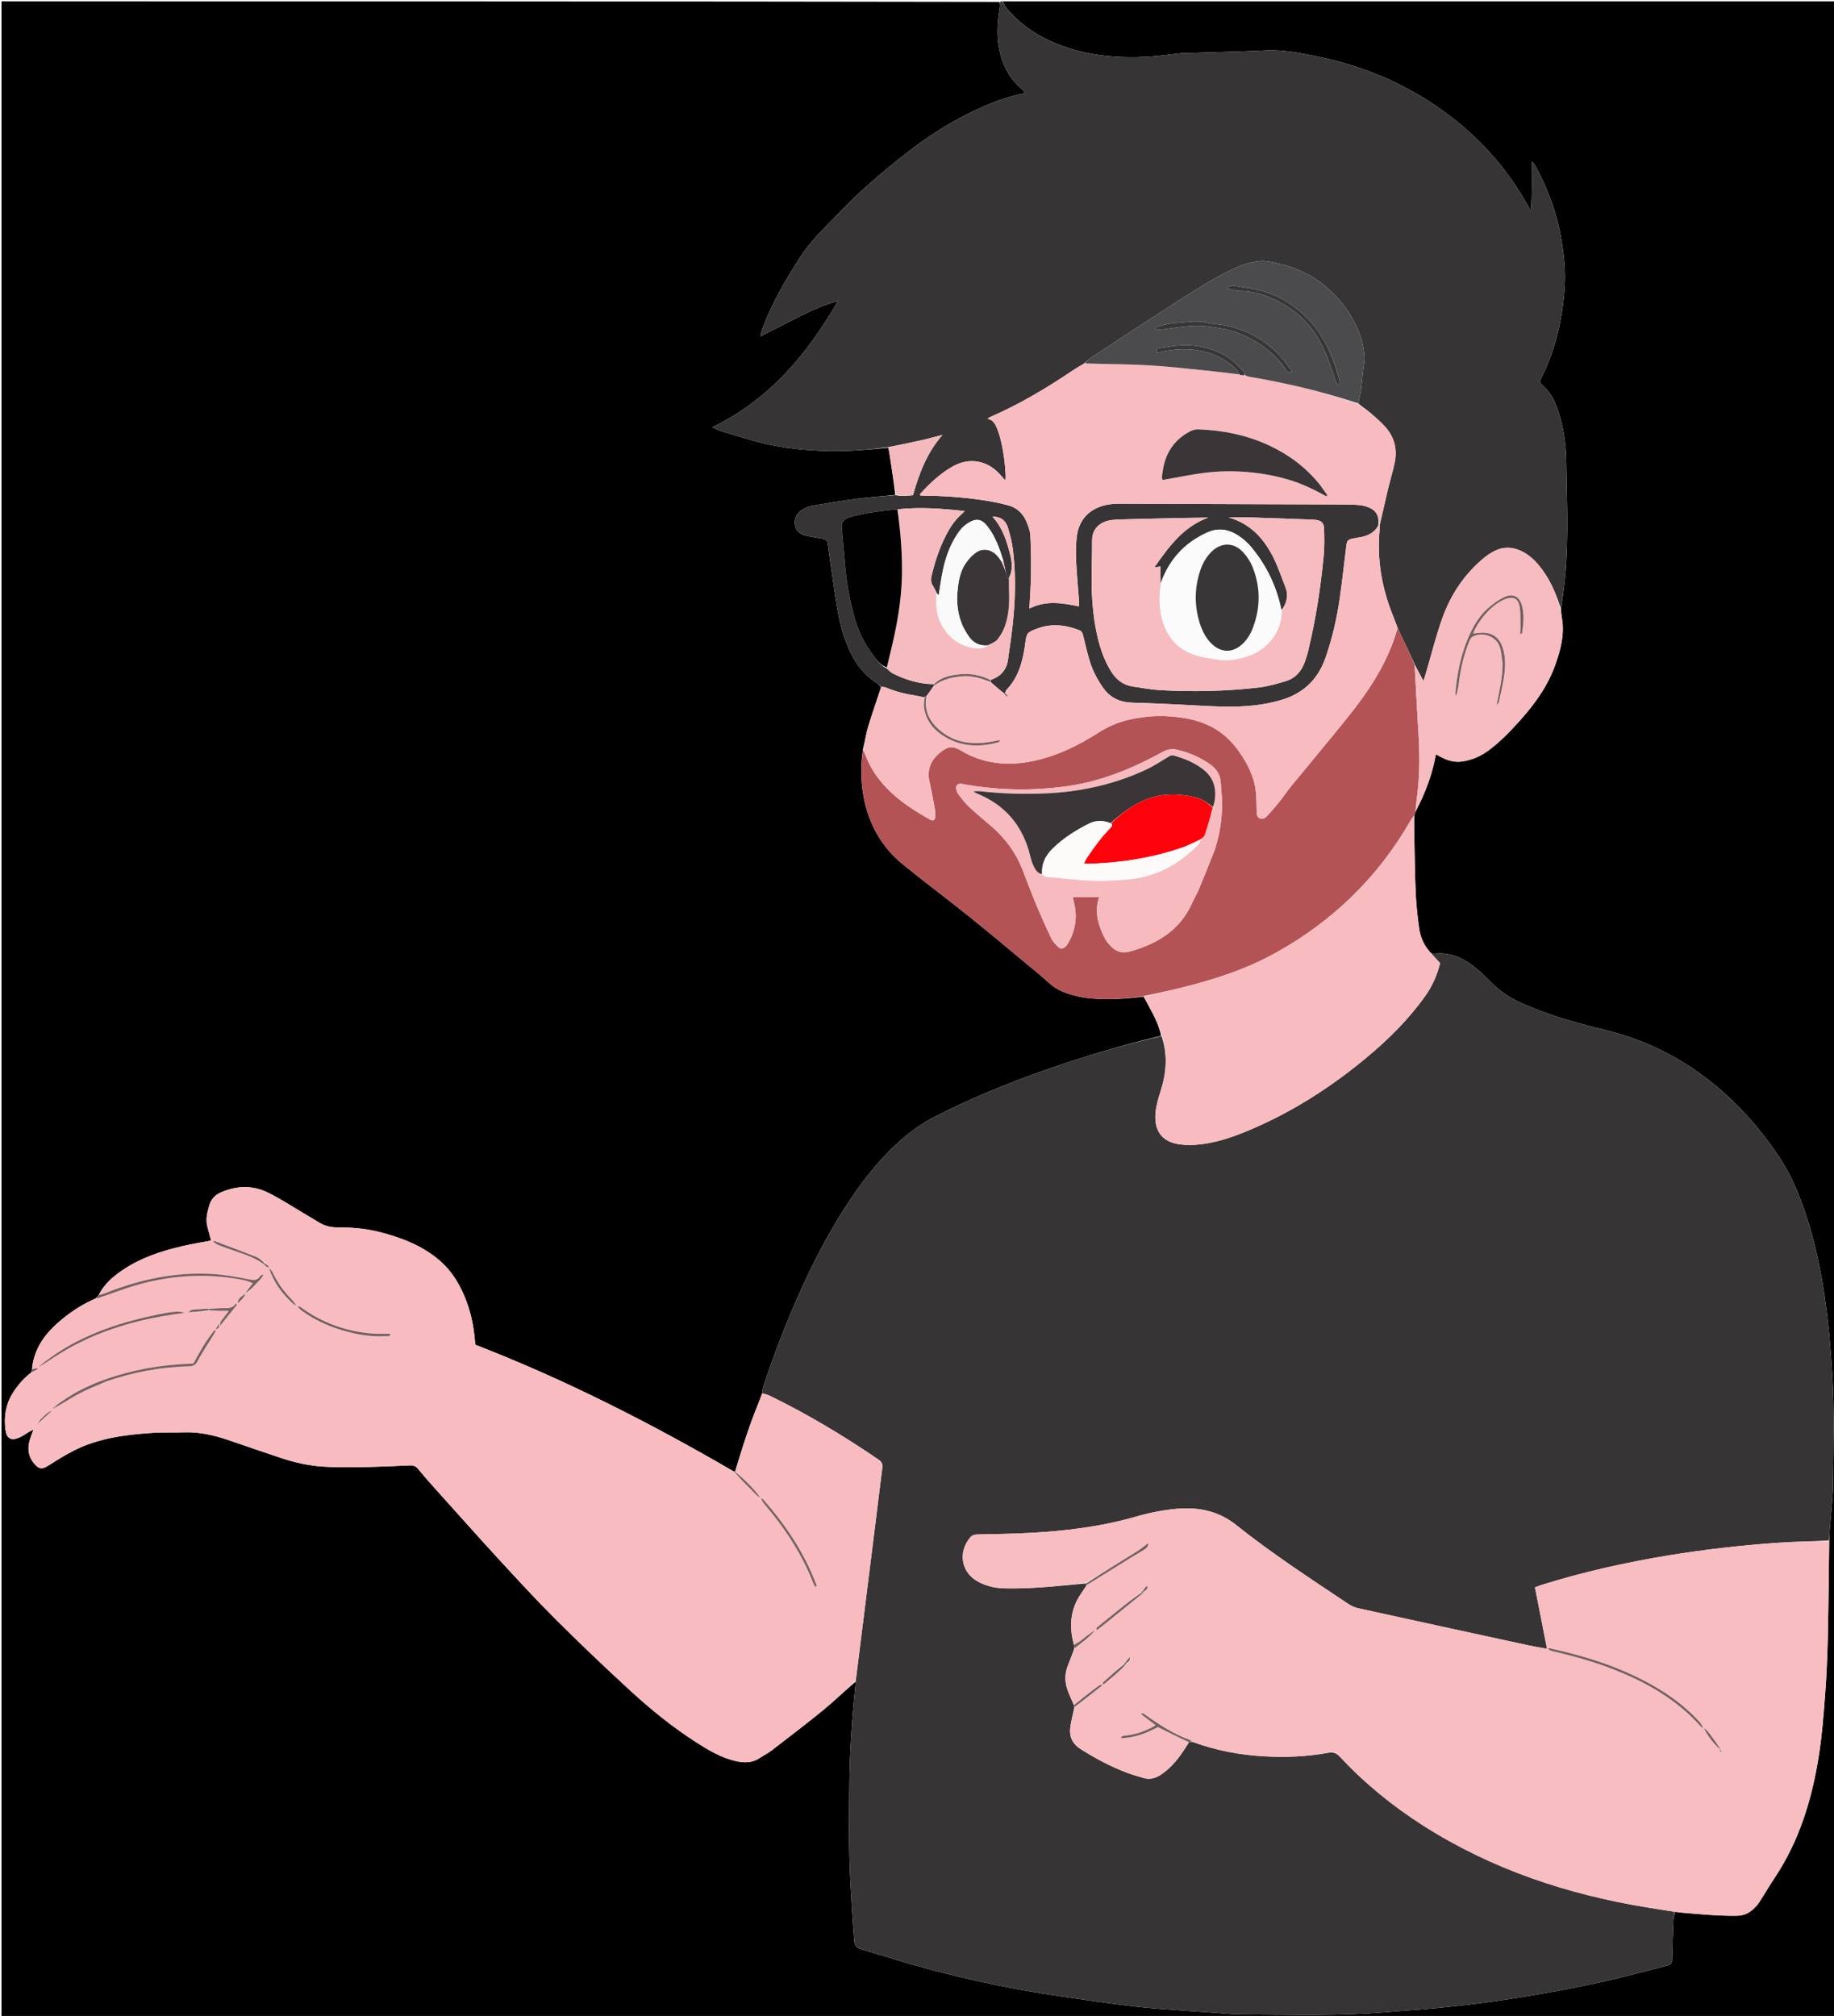 <svg version="1.1" id="Layer_1" xmlns="http://www.w3.org/2000/svg" xmlns:xlink="http://www.w3.org/1999/xlink" x="0px" y="0px"
	 width="100%" viewBox="0 0 2773 3048" enable-background="new 0 0 2773 3048" xml:space="preserve">
<path fill="#000000" opacity="1" stroke="none" 
	d="
M1516,2 
	C1935.971,2 2355.942,2 2775.957,2 
	C2775.957,1017.901 2775.957,2033.802 2775.957,3049.852 
	C1851.496,3049.852 926.992,3049.852 2.244,3049.852 
	C2.244,2034.233 2.244,1018.466 2.244,2 
	C504.732,2 1007.464,2 1511.138,2.874 
	C1511.918,6.406 1511.969,9.097 1511.558,11.716 
	C1508.615,30.478 1506.733,49.173 1509.785,68.215 
	C1514.046,94.801 1524.54,117.752 1545.65,135.211 
	C1547.212,136.502 1548.12,138.583 1549.807,140.969 
	C1523.289,145.811 1499.486,155.101 1476.22,165.963 
	C1441.674,182.091 1409.312,201.982 1379.04,224.966 
	C1354.693,243.452 1331.057,263 1308.264,283.374 
	C1288.664,300.895 1270.538,320.087 1252.063,338.839 
	C1234.767,356.394 1218.129,374.541 1205.414,395.888 
	C1199.963,405.039 1194.019,413.898 1188.641,423.089 
	C1174.831,446.693 1162.536,471.057 1152.897,496.69 
	C1151.686,499.909 1151.042,503.342 1149.612,508.599 
	C1170.625,497.912 1189.504,488.218 1208.468,478.692 
	C1227.29,469.237 1246.414,460.498 1267.128,455.093 
	C1220.807,535.062 1163.759,604.068 1076.895,646.024 
	C1082.85,648.581 1086.62,650.655 1090.65,651.856 
	C1112.307,658.31 1133.809,665.486 1155.781,670.636 
	C1187.217,678.005 1219.33,681.064 1251.627,681.867 
	C1282.279,682.629 1312.711,679.977 1343.252,676.926 
	C1343.952,680.673 1344.524,683.572 1344.97,686.489 
	C1348.089,706.875 1351.181,727.266 1353.653,748.234 
	C1334.224,750.5 1315.351,751.619 1296.642,754.018 
	C1273.612,756.971 1250.689,760.806 1227.794,764.698 
	C1223,765.513 1218.257,767.753 1213.968,770.181 
	C1205.055,775.225 1200.641,783.048 1202.004,793.473 
	C1203.26,803.08 1209.841,807.814 1218.513,809.844 
	C1226.254,811.655 1234.156,812.782 1241.992,814.175 
	C1249.821,815.567 1251.184,817.149 1251.977,825.183 
	C1252.401,829.469 1253.144,833.725 1253.77,837.99 
	C1257.812,865.557 1261.419,893.198 1266.043,920.667 
	C1270.137,944.994 1276.731,968.673 1288.257,990.747 
	C1296.884,1007.268 1308.257,1021.237 1324.037,1031.455 
	C1327.038,1033.398 1329.565,1036.071 1332.196,1039.156 
	C1325.617,1059.288 1318.746,1078.549 1312.844,1098.103 
	C1309.531,1109.077 1307.818,1120.534 1304.877,1132.421 
	C1301.108,1157.585 1301.362,1182.003 1306.124,1206.341 
	C1314.081,1247.009 1333.508,1281.151 1365.635,1307.265 
	C1398.883,1334.291 1433.313,1359.859 1466.677,1386.746 
	C1502.093,1415.288 1536.847,1444.651 1571.924,1473.613 
	C1582.625,1482.448 1591.932,1493.043 1605.192,1498.614 
	C1620.045,1504.853 1635.5,1508.474 1651.44,1509.728 
	C1677.357,1511.767 1703.17,1510.225 1729.157,1506.756 
	C1731.564,1511.204 1733.645,1514.983 1735.719,1518.766 
	C1744.006,1533.889 1752.074,1549.107 1755.657,1565.971 
	C1692.427,1581.328 1630.956,1599.697 1570.449,1621.396 
	C1517.441,1640.407 1465.529,1661.881 1415.329,1687.432 
	C1394.142,1698.216 1374.918,1711.893 1357.447,1727.904 
	C1330.823,1752.303 1308.281,1780.265 1288.054,1810.08 
	C1259.394,1852.324 1235.335,1897.119 1214.059,1943.505 
	C1191.277,1993.176 1171.423,2043.956 1154.346,2095.839 
	C1153.226,2099.242 1152.984,2102.934 1152.193,2107.2 
	C1150.259,2112.556 1148.552,2117.239 1146.658,2121.844 
	C1132.941,2155.211 1122.059,2189.531 1111.566,2224.456 
	C1110.469,2224.742 1110.01,2224.769 1108.946,2224.439 
	C982.911,2151.206 853.92,2085.563 718.507,2033.124 
	C717.114,2010.719 713.272,1989.557 705.87,1969.124 
	C696.893,1944.34 683.948,1922.115 663.568,1904.9 
	C636.991,1882.45 605.295,1870.682 572.167,1862.367 
	C551.804,1857.255 530.894,1855.779 509.934,1855.727 
	C500.397,1855.703 491.515,1853.776 483.317,1848.863 
	C476.47,1844.76 469.641,1840.628 462.761,1836.583 
	C443.559,1825.296 424.906,1812.883 404.97,1803.084 
	C381.365,1791.483 356.772,1792.544 332.704,1803.456 
	C324.187,1807.317 318.864,1814.044 316.409,1822.608 
	C313.407,1833.078 310.578,1843.771 313.637,1854.873 
	C315.536,1861.769 317.321,1868.696 319.179,1875.693 
	C305.267,1878.339 290.856,1880.595 276.682,1883.875 
	C243.809,1891.481 211.956,1901.882 183.851,1921.331 
	C169.802,1931.053 157.184,1942.238 149.028,1958.211 
	C147.473,1959.93 146.443,1961.458 144.693,1963.111 
	C126.014,1971.271 109.521,1981.702 94.385,1994.21 
	C80.781,2005.452 68.176,2017.725 59.672,2033.451 
	C53.563,2044.749 49.452,2056.791 48.477,2070.462 
	C48.467,2072.207 48.343,2073.206 47.739,2074.671 
	C35.897,2083.562 26.973,2094.174 19.445,2106.051 
	C8.615,2123.138 5.72,2141.893 8.256,2161.59 
	C9.991,2175.058 16.514,2178.831 28.99,2173.566 
	C34.433,2171.269 39.274,2167.554 44.419,2164.537 
	C46.127,2163.536 47.932,2162.702 50.708,2161.268 
	C48.315,2168.018 46.113,2173.186 44.654,2178.555 
	C41.008,2191.972 43.516,2204.199 53.108,2214.479 
	C59.74,2221.588 64.141,2221.422 72.243,2216.354 
	C85.189,2208.255 98.14,2200.027 111.736,2193.128 
	C148.611,2174.417 188.799,2169.291 229.32,2166.483 
	C245.568,2165.357 261.942,2166.188 278.239,2165.593 
	C302.254,2164.717 325.003,2170.319 347.437,2178.007 
	C373.512,2186.942 399.568,2195.938 425.719,2204.648 
	C446.252,2211.487 467.389,2216.069 488.951,2217.439 
	C507.532,2218.62 526.23,2218.545 544.862,2218.226 
	C569.773,2217.799 594.679,2216.773 619.568,2215.6 
	C625.125,2215.338 628.858,2216.798 632.349,2221.116 
	C639.653,2230.152 647.314,2238.911 655.079,2247.559 
	C688.156,2284.399 721.041,2321.417 754.547,2357.864 
	C782.903,2388.71 811.297,2419.581 840.975,2449.135 
	C877.504,2485.511 914.882,2521.075 952.83,2555.97 
	C983.904,2584.544 1016.739,2611.147 1052.355,2634.037 
	C1071.398,2646.275 1090.801,2657.891 1113.31,2662.867 
	C1125.722,2665.61 1137.672,2665.411 1148.727,2657.957 
	C1154.512,2654.056 1160.919,2651.012 1166.423,2646.773 
	C1192.739,2626.502 1219.191,2606.381 1244.896,2585.353 
	C1261.839,2571.494 1277.598,2556.187 1293.82,2542.395 
	C1291.89,2564.087 1289.593,2584.886 1288.267,2605.747 
	C1286.496,2633.603 1284.524,2661.5 1284.349,2689.391 
	C1284.034,2739.658 1282.948,2789.921 1285.529,2840.216 
	C1287.13,2871.421 1289.069,2902.557 1291.55,2933.694 
	C1292.216,2942.058 1295.489,2945.319 1302.73,2947.419 
	C1337.572,2957.526 1372.113,2968.743 1407.172,2978.011 
	C1471.829,2995.104 1537.285,3008.651 1603.483,3018.351 
	C1640.609,3023.792 1677.753,3029.215 1715.007,3033.646 
	C1740.715,3036.703 1766.622,3038.097 1792.448,3040.135 
	C1803.044,3040.972 1813.662,3041.536 1824.268,3042.246 
	C1842.155,3043.443 1860.039,3045.65 1877.927,3045.69 
	C1950.821,3045.855 2023.764,3048.41 2096.562,3042.171 
	C2121.705,3040.015 2146.918,3038.617 2172.023,3036.112 
	C2200.764,3033.243 2229.503,3030.104 2258.093,3026.025 
	C2289.989,3021.475 2321.794,3016.165 2353.492,3010.385 
	C2380.964,3005.376 2408.354,2999.772 2435.557,2993.47 
	C2464.083,2986.862 2492.335,2979.069 2520.733,2971.897 
	C2525.486,2970.697 2528.108,2968.608 2528.218,2963.116 
	C2528.615,2943.17 2529.365,2923.229 2530.2,2903.295 
	C2530.378,2899.041 2531.472,2894.824 2532.964,2890.483 
	C2536.051,2890.796 2538.301,2891.418 2540.587,2891.609 
	C2569.039,2893.978 2597.441,2896.906 2626.077,2896.491 
	C2636.117,2896.345 2644.176,2892.872 2651.149,2886.225 
	C2654.265,2883.255 2657.366,2880.09 2659.694,2876.507 
	C2667.841,2863.973 2675.36,2851.028 2683.634,2838.582 
	C2720.829,2782.631 2739.759,2719.984 2750.048,2654.491 
	C2754.77,2624.437 2757.156,2593.966 2759.475,2563.598 
	C2761.647,2535.15 2762.882,2506.602 2763.548,2478.074 
	C2764.666,2430.177 2765.005,2382.261 2765.673,2334.353 
	C2765.692,2333.021 2765.717,2331.688 2765.868,2329.435 
	C2766.069,2324.518 2765.957,2320.508 2766.245,2316.527 
	C2768.065,2291.368 2771.37,2266.227 2771.564,2241.06 
	C2771.979,2187.477 2773.615,2133.885 2770.409,2080.278 
	C2768.505,2048.427 2766.168,2016.685 2762.256,1985.021 
	C2758.34,1953.324 2753.09,1921.896 2745.801,1890.8 
	C2737.345,1854.728 2726.247,1819.514 2710.666,1785.875 
	C2699.288,1761.312 2683.98,1739.214 2667.42,1717.763 
	C2637.665,1679.22 2603.276,1645.769 2563.231,1618.131 
	C2521.954,1589.641 2476.88,1569.624 2428.177,1557.631 
	C2392.617,1548.874 2357.213,1539.509 2323.071,1526.043 
	C2302.911,1518.092 2282.787,1509.766 2265.943,1495.759 
	C2255.73,1487.266 2246.963,1477.052 2236.926,1468.325 
	C2217.897,1451.781 2197.047,1439.243 2170.291,1441.845 
	C2168.31,1442.038 2166.296,1441.891 2163.867,1441.373 
	C2153.978,1430.896 2148.119,1418.802 2146.09,1405.575 
	C2143.284,1387.29 2141.361,1368.781 2140.522,1350.302 
	C2139.167,1320.434 2138.978,1290.513 2138.349,1260.613 
	C2138.16,1251.629 2138.146,1242.64 2138.387,1233.118 
	C2139.187,1230.59 2139.652,1228.596 2140.717,1226.202 
	C2155.095,1198.919 2165.605,1170.859 2171.103,1140.478 
	C2175.66,1142.867 2179.325,1144.985 2183.151,1146.753 
	C2191.744,1150.724 2200.828,1152.645 2210.242,1151.365 
	C2225.658,1149.268 2239.448,1143.142 2251.86,1133.739 
	C2269.426,1120.432 2284.562,1104.602 2299.167,1088.252 
	C2321.652,1063.081 2340.97,1035.843 2352.16,1003.607 
	C2359.348,982.901 2364.949,961.863 2362.307,939.585 
	C2361.532,933.055 2360.381,926.57 2360.052,919.574 
	C2361.885,909.891 2363.039,900.696 2364.259,891.509 
	C2368.2,861.816 2369.335,831.905 2369.647,802.041 
	C2370.008,767.449 2368.558,732.841 2368.184,698.237 
	C2367.92,673.798 2364.47,649.865 2357.614,626.455 
	C2352.989,610.663 2346.442,595.739 2334.14,584.219 
	C2327.333,577.845 2327.067,578.042 2331.368,569.44 
	C2352.848,526.484 2362.749,480.57 2365.761,433.006 
	C2367.174,410.691 2364.939,388.44 2361.508,366.42 
	C2355.035,324.885 2340.78,285.951 2320.562,249.162 
	C2319.867,247.9 2318.707,246.893 2316.38,244.115 
	C2315.688,269.547 2316.888,292.928 2315.015,316.337 
	C2313.441,316.04 2312.952,316.086 2312.849,315.908 
	C2309.217,309.6 2305.761,303.186 2301.997,296.959 
	C2278.752,258.496 2250.226,224.52 2216.302,194.955 
	C2187.019,169.433 2155.172,147.919 2120.639,130.168 
	C2078.563,108.538 2034.125,93.812 1987.879,84.639 
	C1964.124,79.926 1940.231,75.174 1915.747,76.145 
	C1902.138,76.685 1888.535,77.396 1874.923,77.843 
	C1849.991,78.664 1825.055,79.351 1800.12,80.081 
	C1795.792,80.207 1791.432,79.976 1787.138,80.409 
	C1770.3,82.109 1753.523,84.705 1736.649,85.702 
	C1688.995,88.519 1642.23,84.242 1597.457,66.114 
	C1568.253,54.291 1542.757,37.225 1522.389,12.994 
	C1519.702,9.798 1518.103,5.687 1516,2 
z"/>
<path fill="#373435" opacity="1" stroke="none" 
	d="
M1343.066,676.085 
	C1312.711,679.977 1282.279,682.629 1251.627,681.867 
	C1219.33,681.064 1187.217,678.005 1155.781,670.636 
	C1133.809,665.486 1112.307,658.31 1090.65,651.856 
	C1086.62,650.655 1082.85,648.581 1076.895,646.024 
	C1163.759,604.068 1220.807,535.062 1267.128,455.093 
	C1246.414,460.498 1227.29,469.237 1208.468,478.692 
	C1189.504,488.218 1170.625,497.912 1149.612,508.599 
	C1151.042,503.342 1151.686,499.909 1152.897,496.69 
	C1162.536,471.057 1174.831,446.693 1188.641,423.089 
	C1194.019,413.898 1199.963,405.039 1205.414,395.888 
	C1218.129,374.541 1234.767,356.394 1252.063,338.839 
	C1270.538,320.087 1288.664,300.895 1308.264,283.374 
	C1331.057,263 1354.693,243.452 1379.04,224.966 
	C1409.312,201.982 1441.674,182.091 1476.22,165.963 
	C1499.486,155.101 1523.289,145.811 1549.807,140.969 
	C1548.12,138.583 1547.212,136.502 1545.65,135.211 
	C1524.54,117.752 1514.046,94.801 1509.785,68.215 
	C1506.733,49.173 1508.615,30.478 1511.558,11.716 
	C1511.969,9.097 1511.918,6.406 1512.04,2.874 
	C1512.889,2 1513.778,2 1515.333,2 
	C1518.103,5.687 1519.702,9.798 1522.389,12.994 
	C1542.757,37.225 1568.253,54.291 1597.457,66.114 
	C1642.23,84.242 1688.995,88.519 1736.649,85.702 
	C1753.523,84.705 1770.3,82.109 1787.138,80.409 
	C1791.432,79.976 1795.792,80.207 1800.12,80.081 
	C1825.055,79.351 1849.991,78.664 1874.923,77.843 
	C1888.535,77.396 1902.138,76.685 1915.747,76.145 
	C1940.231,75.174 1964.124,79.926 1987.879,84.639 
	C2034.125,93.812 2078.563,108.538 2120.639,130.168 
	C2155.172,147.919 2187.019,169.433 2216.302,194.955 
	C2250.226,224.52 2278.752,258.496 2301.997,296.959 
	C2305.761,303.186 2309.217,309.6 2312.849,315.908 
	C2312.952,316.086 2313.441,316.04 2315.015,316.337 
	C2316.888,292.928 2315.688,269.547 2316.38,244.115 
	C2318.707,246.893 2319.867,247.9 2320.562,249.162 
	C2340.78,285.951 2355.035,324.885 2361.508,366.42 
	C2364.939,388.44 2367.174,410.691 2365.761,433.006 
	C2362.749,480.57 2352.848,526.484 2331.368,569.44 
	C2327.067,578.042 2327.333,577.845 2334.14,584.219 
	C2346.442,595.739 2352.989,610.663 2357.614,626.455 
	C2364.47,649.865 2367.92,673.798 2368.184,698.237 
	C2368.558,732.841 2370.008,767.449 2369.647,802.041 
	C2369.335,831.905 2368.2,861.816 2364.259,891.509 
	C2363.039,900.696 2361.885,909.891 2359.579,919.039 
	C2352.223,895.597 2342.542,873.88 2327.026,855.059 
	C2319.548,845.987 2310.921,838.247 2300.189,833.143 
	C2286.404,826.588 2272.517,826.329 2258.941,833.432 
	C2253.393,836.335 2248.068,839.919 2243.25,843.926 
	C2213.588,868.593 2193.005,899.868 2180.343,935.891 
	C2170.884,962.799 2163.971,990.601 2155.912,1018.001 
	C2154.954,1021.256 2153.919,1024.488 2152.318,1029.685 
	C2147.391,1020.574 2143.508,1013.392 2139.518,1005.516 
	C2134.209,993.83 2129.041,982.822 2123.792,971.853 
	C2120.271,964.492 2116.634,957.187 2112.994,949.066 
	C2110.649,942.396 2108.419,936.492 2106.056,930.643 
	C2089.353,889.3 2081.873,846.523 2085.893,801.931 
	C2086.129,799.308 2085.901,796.643 2086.25,793.297 
	C2090.559,775.084 2094.352,757.535 2098.505,740.072 
	C2101.736,726.486 2105.932,713.115 2108.774,699.456 
	C2112.965,679.314 2108.357,660.89 2094.616,645.494 
	C2087.565,637.594 2079.386,630.641 2071.309,623.735 
	C2065.769,618.999 2059.527,615.082 2053.719,609.946 
	C2055.242,601.938 2057.012,594.832 2057.969,587.619 
	C2059.666,574.818 2060.379,561.872 2062.437,549.137 
	C2064.073,539.006 2062.01,529.439 2060.177,519.755 
	C2057.669,506.511 2051.73,494.57 2045.428,482.827 
	C2033.457,460.525 2016.896,442.302 1996.689,427.081 
	C1975.177,410.878 1950.809,401.804 1924.738,396.68 
	C1918.595,395.473 1912.188,394.154 1906.051,394.665 
	C1891.052,395.913 1876.959,400.616 1863.316,407.189 
	C1825.423,425.445 1790.872,449.237 1755.564,471.742 
	C1719.113,494.975 1683.137,518.954 1647.024,542.715 
	C1644.353,544.472 1642.256,547.102 1639.214,549.568 
	C1632.614,553.501 1626.575,557.019 1620.789,560.913 
	C1581.492,587.36 1540.929,611.541 1497.363,630.404 
	C1496.173,630.919 1495.129,631.769 1492.94,633.134 
	C1501.621,634.783 1504.712,640.982 1507.385,647.325 
	C1509.315,651.906 1510.856,656.692 1512.13,661.504 
	C1517.092,680.244 1519.551,699.373 1520.532,718.705 
	C1520.637,720.767 1520.342,722.849 1520.142,726.622 
	C1516.313,722.298 1513.776,719.333 1511.133,716.466 
	C1492.261,695.987 1465.544,691.414 1441.169,704.886 
	C1421.993,715.485 1406.303,730.399 1391.601,746.412 
	C1391.263,746.78 1391.432,747.612 1391.271,749.079 
	C1393.158,749.203 1395.01,749.418 1396.863,749.431 
	C1426.547,749.636 1456.106,751.787 1485.458,756.107 
	C1498.582,758.038 1511.71,760.547 1524.491,764.052 
	C1537.303,767.566 1546.726,776.196 1551.897,788.521 
	C1554.699,795.202 1557.464,802.402 1557.847,809.497 
	C1558.904,829.074 1559.12,848.725 1558.863,868.336 
	C1558.64,885.253 1557.309,902.156 1556.415,920.137 
	C1581.139,907.43 1606.086,911.56 1631.558,916.851 
	C1631.558,913.64 1631.702,911.36 1631.535,909.104 
	C1630.011,888.519 1628.006,867.957 1627.033,847.347 
	C1626.47,835.42 1626.692,823.318 1628.058,811.467 
	C1630.972,786.176 1647.085,768.907 1672.098,763.528 
	C1678.867,762.073 1685.962,761.557 1692.905,761.575 
	C1808.167,761.872 1923.428,762.312 2038.69,762.776 
	C2044.346,762.799 2050.015,763.166 2055.648,763.692 
	C2058.931,763.999 2062.252,764.641 2065.391,765.648 
	C2080.271,770.422 2085.518,778.39 2083.937,794.564 
	C2078.28,805.147 2069.176,809.551 2058.759,811.893 
	C2054.54,812.842 2050.194,813.22 2045.964,814.129 
	C2038.123,815.814 2036.637,817.276 2035.637,825.178 
	C2032.335,851.275 2029.591,877.449 2025.871,903.485 
	C2021.439,934.504 2014.498,964.932 2004.114,994.635 
	C1991.818,1029.811 1967.515,1050.887 1931.898,1059.828 
	C1928.993,1060.558 1926.093,1061.313 1923.174,1061.987 
	C1890.004,1069.643 1856.411,1069.064 1822.723,1067.346 
	C1785.787,1065.463 1748.85,1063.353 1711.885,1062.399 
	C1692.918,1061.909 1678.082,1054.629 1667.616,1039.567 
	C1660.656,1029.55 1654.474,1018.569 1650.277,1007.161 
	C1644.907,992.561 1641.736,977.133 1637.948,961.979 
	C1636.941,957.952 1636.324,954.511 1631.742,952.75 
	C1610.846,944.717 1589.79,942.302 1568.355,950.32 
	C1552.767,956.151 1552.276,956.929 1550.041,973.592 
	C1549.996,973.922 1549.977,974.255 1549.932,974.585 
	C1546.448,1000.05 1540.005,1024.27 1521.385,1043.495 
	C1520.428,1044.482 1520.508,1046.472 1519.557,1047.966 
	C1518.645,1047.977 1518.282,1048.017 1517.364,1047.694 
	C1510.556,1042.19 1504.301,1037.05 1498.008,1031.268 
	C1497.988,1029.768 1498.007,1028.911 1498.685,1027.806 
	C1513.572,1022.513 1521.949,1012.326 1524.061,997.6 
	C1527.367,974.549 1530.854,951.474 1532.763,928.285 
	C1535.444,895.704 1535.524,862.991 1531.475,830.478 
	C1530.127,819.655 1527.195,808.959 1524.19,798.432 
	C1521.056,787.453 1513.684,781.044 1500.586,781.153 
	C1515.729,797.567 1521.987,817.529 1527.224,837.901 
	C1530.332,849.988 1531.652,862.137 1525.357,873.986 
	C1524.179,873.96 1523.708,873.951 1522.764,873.289 
	C1520.597,864.451 1518.904,856.266 1517.011,847.289 
	C1511.254,828.702 1504.833,811.257 1493.372,796.274 
	C1484.494,784.667 1476.383,783.051 1464.057,790.713 
	C1459.088,793.802 1454.384,797.96 1450.896,802.63 
	C1445.974,809.219 1441.725,816.467 1438.2,823.912 
	C1431.07,838.969 1426.763,855.001 1423.858,871.38 
	C1422.206,880.697 1420.884,890.072 1419.348,899.84 
	C1417.957,898.649 1417.219,898.017 1416.365,896.685 
	C1414.338,892.495 1412.611,888.886 1410.469,885.543 
	C1407.573,881.025 1407.182,876.337 1408.382,871.251 
	C1413.505,849.529 1420.363,828.42 1430.705,808.574 
	C1436.563,797.333 1443.376,786.741 1453.025,778.256 
	C1454.605,776.866 1456.019,775.289 1458.615,772.693 
	C1423.952,768.877 1390.995,766.423 1356.998,770.074 
	C1333.349,772.139 1310.7,775.112 1288.496,780.828 
	C1285.309,781.648 1282.128,782.862 1279.258,784.457 
	C1274.533,787.085 1272.151,791.305 1272.638,796.844 
	C1274.351,816.291 1276.231,835.725 1277.796,855.184 
	C1279.769,879.718 1284.307,903.802 1290.326,927.609 
	C1295.745,949.048 1304.379,969.19 1317.583,987 
	C1323.991,995.642 1329.648,1005.426 1340.628,1010.495 
	C1343.856,1013.638 1346.692,1016.578 1350.138,1018.295 
	C1369.594,1027.988 1389.983,1034.26 1412.036,1034.563 
	C1412.13,1035.541 1412.185,1035.931 1411.867,1036.867 
	C1408.214,1042.225 1404.934,1047.036 1401.088,1052.001 
	C1399.645,1052.913 1398.769,1053.67 1397.089,1054.26 
	C1392.762,1053.363 1389.264,1052.464 1385.712,1051.929 
	C1369.925,1049.554 1354.503,1045.921 1339.771,1039.574 
	C1337.532,1038.609 1334.809,1038.768 1332.31,1038.408 
	C1329.565,1036.071 1327.038,1033.398 1324.037,1031.455 
	C1308.257,1021.237 1296.884,1007.268 1288.257,990.747 
	C1276.731,968.673 1270.137,944.994 1266.043,920.667 
	C1261.419,893.198 1257.812,865.557 1253.77,837.99 
	C1253.144,833.725 1252.401,829.469 1251.977,825.183 
	C1251.184,817.149 1249.821,815.567 1241.992,814.175 
	C1234.156,812.782 1226.254,811.655 1218.513,809.844 
	C1209.841,807.814 1203.26,803.08 1202.004,793.473 
	C1200.641,783.048 1205.055,775.225 1213.968,770.181 
	C1218.257,767.753 1223,765.513 1227.794,764.698 
	C1250.689,760.806 1273.612,756.971 1296.642,754.018 
	C1315.351,751.619 1334.224,750.5 1354.354,748.669 
	C1363.802,750.865 1371.864,749.375 1380.402,748.768 
	C1389.623,716.131 1401.206,684.999 1425.076,657.49 
	C1412.288,660.766 1402.102,663.664 1391.782,665.954 
	C1375.591,669.546 1359.309,672.729 1343.066,676.085 
M1754.655,882.36 
	C1754.655,873.792 1754.655,865.225 1754.655,856.535 
	C1752.047,856.915 1749.455,857.292 1745.412,857.881 
	C1767.59,825.921 1789.524,796.173 1826.784,782.599 
	C1786.475,782.982 1746.516,783.984 1706.559,785.041 
	C1698.568,785.252 1690.549,785.322 1682.601,786.067 
	C1666.95,787.532 1650.967,796.357 1651.221,817.955 
	C1651.495,841.258 1650.038,864.59 1650.632,887.877 
	C1651.294,913.843 1653.791,939.724 1659.97,965.09 
	C1664.247,982.646 1670.231,999.46 1679.828,1014.955 
	C1687.661,1027.603 1698.238,1035.877 1713.081,1038.048 
	C1727.23,1040.118 1741.375,1042.816 1755.611,1043.586 
	C1804.92,1046.252 1854.217,1045.122 1903.277,1039.448 
	C1917.032,1037.858 1930.615,1033.868 1943.959,1029.906 
	C1957.501,1025.885 1966.711,1016.313 1971.912,1003.235 
	C1974.363,997.075 1976.372,990.679 1977.926,984.232 
	C1989.414,936.578 1996.925,888.243 2001.484,839.476 
	C2002.719,826.261 2002.401,812.85 2002.023,799.551 
	C2001.767,790.572 1997.901,787.165 1989.122,785.984 
	C1987.145,785.719 1985.138,785.646 1983.141,785.574 
	C1952.848,784.485 1922.557,783.302 1892.258,782.391 
	C1880.745,782.045 1869.213,782.335 1857.689,782.335 
	C1889.624,791.307 1910.177,813.264 1924.567,841.384 
	C1932.255,856.406 1937.603,872.641 1943.77,888.422 
	C1948.836,901.383 1944.59,913.023 1937.762,922.61 
	C1937.342,921.001 1936.87,919.403 1936.509,917.78 
	C1929.381,885.757 1915.493,856.938 1895.206,831.22 
	C1887.742,821.757 1879.069,813.53 1868.49,807.505 
	C1854.565,799.575 1840.382,798.397 1825.516,805.049 
	C1790.364,820.781 1767.043,846.915 1754.655,882.36 
z"/>
<path fill="#373435" opacity="1" stroke="none" 
	d="
M2532.145,2890.591 
	C2531.472,2894.824 2530.378,2899.041 2530.2,2903.295 
	C2529.365,2923.229 2528.615,2943.17 2528.218,2963.116 
	C2528.108,2968.608 2525.486,2970.697 2520.733,2971.897 
	C2492.335,2979.069 2464.083,2986.862 2435.557,2993.47 
	C2408.354,2999.772 2380.964,3005.376 2353.492,3010.385 
	C2321.794,3016.165 2289.989,3021.475 2258.093,3026.025 
	C2229.503,3030.104 2200.764,3033.243 2172.023,3036.112 
	C2146.918,3038.617 2121.705,3040.015 2096.562,3042.171 
	C2023.764,3048.41 1950.821,3045.855 1877.927,3045.69 
	C1860.039,3045.65 1842.155,3043.443 1824.268,3042.246 
	C1813.662,3041.536 1803.044,3040.972 1792.448,3040.135 
	C1766.622,3038.097 1740.715,3036.703 1715.007,3033.646 
	C1677.753,3029.215 1640.609,3023.792 1603.483,3018.351 
	C1537.285,3008.651 1471.829,2995.104 1407.172,2978.011 
	C1372.113,2968.743 1337.572,2957.526 1302.73,2947.419 
	C1295.489,2945.319 1292.216,2942.058 1291.55,2933.694 
	C1289.069,2902.557 1287.13,2871.421 1285.529,2840.216 
	C1282.948,2789.921 1284.034,2739.658 1284.349,2689.391 
	C1284.524,2661.5 1286.496,2633.603 1288.267,2605.747 
	C1289.593,2584.886 1291.89,2564.087 1293.843,2541.581 
	C1299.287,2497.366 1304.654,2454.832 1309.998,2412.293 
	C1314.43,2377.01 1318.861,2341.726 1323.245,2306.436 
	C1326.85,2277.412 1330.288,2248.368 1334.036,2219.363 
	C1334.757,2213.781 1333.381,2210.328 1328.498,2206.995 
	C1275.399,2170.752 1220.473,2137.655 1162.533,2109.693 
	C1159.358,2108.161 1155.744,2107.537 1152.334,2106.491 
	C1152.984,2102.934 1153.226,2099.242 1154.346,2095.839 
	C1171.423,2043.956 1191.277,1993.176 1214.059,1943.505 
	C1235.335,1897.119 1259.394,1852.324 1288.054,1810.08 
	C1308.281,1780.265 1330.823,1752.303 1357.447,1727.904 
	C1374.918,1711.893 1394.142,1698.216 1415.329,1687.432 
	C1465.529,1661.881 1517.441,1640.407 1570.449,1621.396 
	C1630.956,1599.697 1692.427,1581.328 1756.261,1566.394 
	C1765.704,1594.56 1763.736,1621.911 1754.987,1649.232 
	C1751.46,1660.246 1748.046,1671.643 1747.114,1683.073 
	C1745.006,1708.895 1756.275,1724.443 1778.422,1729.248 
	C1788.001,1731.325 1798.278,1731.531 1808.111,1730.827 
	C1835.62,1728.855 1861.513,1720.108 1886.762,1709.597 
	C1952.447,1682.253 2011.696,1644.342 2066.27,1598.965 
	C2099.664,1571.199 2130.305,1540.712 2155.482,1505.128 
	C2166.133,1490.074 2173.146,1473.297 2177.432,1456.276 
	C2172.627,1451.018 2168.462,1446.46 2164.297,1441.902 
	C2166.296,1441.891 2168.31,1442.038 2170.291,1441.845 
	C2197.047,1439.243 2217.897,1451.781 2236.926,1468.325 
	C2246.963,1477.052 2255.73,1487.266 2265.943,1495.759 
	C2282.787,1509.766 2302.911,1518.092 2323.071,1526.043 
	C2357.213,1539.509 2392.617,1548.874 2428.177,1557.631 
	C2476.88,1569.624 2521.954,1589.641 2563.231,1618.131 
	C2603.276,1645.769 2637.665,1679.22 2667.42,1717.763 
	C2683.98,1739.214 2699.288,1761.312 2710.666,1785.875 
	C2726.247,1819.514 2737.345,1854.728 2745.801,1890.8 
	C2753.09,1921.896 2758.34,1953.324 2762.256,1985.021 
	C2766.168,2016.685 2768.505,2048.427 2770.409,2080.278 
	C2773.615,2133.885 2771.979,2187.477 2771.564,2241.06 
	C2771.37,2266.227 2768.065,2291.368 2766.245,2316.527 
	C2765.957,2320.508 2766.069,2324.518 2764.993,2329.118 
	C2738.373,2330.64 2712.703,2330.807 2687.152,2332.631 
	C2632.028,2336.566 2577.138,2342.747 2522.571,2351.719 
	C2457.791,2362.371 2393.875,2376.641 2331.196,2396.265 
	C2328.085,2397.239 2325.049,2398.449 2320.858,2399.95 
	C2326.905,2430.787 2332.867,2461.187 2339.104,2492.987 
	C2327.84,2490.853 2318.054,2489.227 2308.371,2487.128 
	C2223.496,2468.728 2138.626,2450.3 2053.807,2431.644 
	C2048.45,2430.466 2043.052,2428.018 2038.476,2424.96 
	C1980.872,2386.472 1922.807,2348.661 1868.56,2305.357 
	C1843.157,2285.079 1813.34,2278.562 1781.216,2281.061 
	C1759.196,2282.774 1737.72,2287.265 1716.587,2293.335 
	C1664.432,2308.313 1610.985,2314.784 1557.036,2317.689 
	C1530.768,2319.103 1504.438,2319.424 1478.132,2320 
	C1473.53,2320.101 1469.985,2320.938 1466.83,2324.701 
	C1448.797,2346.207 1452.836,2375.714 1476.685,2390.151 
	C1483.927,2394.535 1492.357,2397.562 1500.644,2399.441 
	C1508.992,2401.335 1517.835,2401.523 1526.468,2401.601 
	C1565.182,2401.948 1603.565,2397.503 1642.199,2394.042 
	C1642.559,2395.566 1642.666,2396.184 1642.467,2397.406 
	C1637.376,2405.524 1631.836,2412.671 1627.952,2420.626 
	C1617.607,2441.815 1617.459,2463.928 1623.801,2487.075 
	C1623.954,2489.345 1624.119,2490.856 1624.115,2493.076 
	C1620.897,2501.817 1617.968,2509.896 1614.769,2517.866 
	C1610.276,2529.059 1609.794,2540.622 1613.089,2551.926 
	C1615.651,2560.718 1620.007,2568.987 1623.695,2578.036 
	C1624.084,2579.288 1624.343,2579.992 1624.393,2581.432 
	C1622.291,2591.286 1620.082,2600.353 1618.577,2609.534 
	C1616.153,2624.325 1620.464,2635.868 1633.857,2644.441 
	C1656.123,2658.692 1679.325,2670.902 1703.997,2680.279 
	C1712.064,2683.345 1720.449,2685.583 1728.71,2688.129 
	C1737.997,2690.992 1746.624,2688.775 1754.432,2683.757 
	C1759.715,2680.362 1764.713,2676.333 1769.218,2671.951 
	C1780.525,2660.951 1789.337,2648.012 1797.729,2634.21 
	C1799.773,2633.925 1801.135,2633.734 1803.22,2633.697 
	C1838.882,2646.788 1875.141,2653.472 1912.194,2655.49 
	C1944.173,2657.231 1976.127,2655.961 2007.722,2650.179 
	C2015.202,2648.81 2020.343,2650.079 2025.893,2656.037 
	C2063.314,2696.21 2105.574,2730.668 2151.86,2760.162 
	C2255.728,2826.349 2369.953,2864.241 2490.799,2883.976 
	C2504.573,2886.226 2518.362,2888.388 2532.145,2890.591 
z"/>
<path fill="#F8BDC1" opacity="1" stroke="none" 
	d="
M2532.964,2890.483 
	C2518.362,2888.388 2504.573,2886.226 2490.799,2883.976 
	C2369.953,2864.241 2255.728,2826.349 2151.86,2760.162 
	C2105.574,2730.668 2063.314,2696.21 2025.893,2656.037 
	C2020.343,2650.079 2015.202,2648.81 2007.722,2650.179 
	C1976.127,2655.961 1944.173,2657.231 1912.194,2655.49 
	C1875.141,2653.472 1838.882,2646.788 1802.778,2633.158 
	C1800.493,2631.747 1799.462,2630.786 1798.243,2630.347 
	C1773.589,2621.462 1752.005,2607.191 1730.875,2592.107 
	C1729.685,2591.258 1728.256,2590.745 1726.938,2590.076 
	C1726.5,2590.681 1726.061,2591.286 1725.623,2591.89 
	C1732.642,2597.261 1739.661,2602.632 1747.354,2608.517 
	C1732.835,2617.233 1718.521,2622.017 1703.194,2624.051 
	C1700.38,2624.424 1696.668,2623.287 1694.558,2628.089 
	C1715.793,2627.554 1734.052,2620.088 1750.736,2611.255 
	C1766.844,2619.272 1781.946,2626.788 1797.048,2634.303 
	C1789.337,2648.012 1780.525,2660.951 1769.218,2671.951 
	C1764.713,2676.333 1759.715,2680.362 1754.432,2683.757 
	C1746.624,2688.775 1737.997,2690.992 1728.71,2688.129 
	C1720.449,2685.583 1712.064,2683.345 1703.997,2680.279 
	C1679.325,2670.902 1656.123,2658.692 1633.857,2644.441 
	C1620.464,2635.868 1616.153,2624.325 1618.577,2609.534 
	C1620.082,2600.353 1622.291,2591.286 1625.071,2581.294 
	C1639.147,2569.984 1652.346,2559.559 1665.494,2549.071 
	C1666.072,2548.61 1666.186,2547.567 1666.516,2546.795 
	C1663.128,2547.518 1660.556,2549.25 1658.093,2551.124 
	C1646.568,2559.89 1635.072,2568.696 1623.565,2577.488 
	C1620.007,2568.987 1615.651,2560.718 1613.089,2551.926 
	C1609.794,2540.622 1610.276,2529.059 1614.769,2517.866 
	C1617.968,2509.896 1620.897,2501.817 1624.73,2492.793 
	C1636.065,2483.198 1647.291,2475.335 1655.859,2464.514 
	C1647.725,2469.594 1640.473,2475.712 1632.945,2481.468 
	C1630.244,2483.532 1626.876,2484.724 1623.812,2486.314 
	C1617.459,2463.928 1617.607,2441.815 1627.952,2420.626 
	C1631.836,2412.671 1637.376,2405.524 1643.049,2397.055 
	C1666.5,2382.055 1689.044,2367.979 1711.638,2353.984 
	C1717.574,2350.307 1723.778,2347.057 1729.647,2343.282 
	C1733.38,2340.882 1736.713,2337.869 1735.799,2333.348 
	C1730.109,2337.574 1724.918,2342.016 1719.185,2345.587 
	C1693.523,2361.572 1667.706,2377.309 1641.946,2393.135 
	C1603.565,2397.503 1565.182,2401.948 1526.468,2401.601 
	C1517.835,2401.523 1508.992,2401.335 1500.644,2399.441 
	C1492.357,2397.562 1483.927,2394.535 1476.685,2390.151 
	C1452.836,2375.714 1448.797,2346.207 1466.83,2324.701 
	C1469.985,2320.938 1473.53,2320.101 1478.132,2320 
	C1504.438,2319.424 1530.768,2319.103 1557.036,2317.689 
	C1610.985,2314.784 1664.432,2308.313 1716.587,2293.335 
	C1737.72,2287.265 1759.196,2282.774 1781.216,2281.061 
	C1813.34,2278.562 1843.157,2285.079 1868.56,2305.357 
	C1922.807,2348.661 1980.872,2386.472 2038.476,2424.96 
	C2043.052,2428.018 2048.45,2430.466 2053.807,2431.644 
	C2138.626,2450.3 2223.496,2468.728 2308.371,2487.128 
	C2318.054,2489.227 2327.84,2490.853 2339.104,2492.987 
	C2332.867,2461.187 2326.905,2430.787 2320.858,2399.95 
	C2325.049,2398.449 2328.085,2397.239 2331.196,2396.265 
	C2393.875,2376.641 2457.791,2362.371 2522.571,2351.719 
	C2577.138,2342.747 2632.028,2336.566 2687.152,2332.631 
	C2712.703,2330.807 2738.373,2330.64 2764.864,2330.039 
	C2765.717,2331.688 2765.692,2333.021 2765.673,2334.353 
	C2765.005,2382.261 2764.666,2430.177 2763.548,2478.074 
	C2762.882,2506.602 2761.647,2535.15 2759.475,2563.598 
	C2757.156,2593.966 2754.77,2624.437 2750.048,2654.491 
	C2739.759,2719.984 2720.829,2782.631 2683.634,2838.582 
	C2675.36,2851.028 2667.841,2863.973 2659.694,2876.507 
	C2657.366,2880.09 2654.265,2883.255 2651.149,2886.225 
	C2644.176,2892.872 2636.117,2896.345 2626.077,2896.491 
	C2597.441,2896.906 2569.039,2893.978 2540.587,2891.609 
	C2538.301,2891.418 2536.051,2890.796 2532.964,2890.483 
M1704.178,2514.734 
	C1706.385,2512.269 1709.274,2510.171 1707.9,2505.525 
	C1705.778,2508.199 1703.657,2510.874 1700.645,2513.954 
	C1700.087,2514.349 1699.721,2514.877 1698.36,2516.14 
	C1687.893,2525.592 1677.426,2535.044 1666.959,2544.497 
	C1667.581,2545.208 1668.203,2545.92 1668.825,2546.631 
	C1679.998,2537.133 1691.581,2528.129 1702.115,2516.683 
	C1702.502,2516.35 1702.83,2515.967 1704.178,2514.734 
M1730.167,2406.828 
	C1732.426,2404.541 1734.842,2402.326 1735.246,2399.185 
	C1734.63,2398.833 1734.014,2398.481 1733.397,2398.129 
	C1731.455,2400.615 1729.513,2403.1 1726.678,2405.987 
	C1726.121,2406.382 1725.755,2406.908 1724.357,2408.134 
	C1714.411,2415.933 1704.41,2423.662 1694.534,2431.549 
	C1682.839,2440.89 1671.245,2450.359 1659.634,2459.805 
	C1658.885,2460.414 1658.344,2461.288 1657.749,2462.071 
	C1657.556,2462.325 1657.368,2462.708 1657.421,2462.986 
	C1657.465,2463.215 1657.868,2463.375 1659.099,2464.334 
	C1663.387,2460.915 1667.975,2457.296 1672.521,2453.625 
	C1690.88,2438.799 1709.226,2423.958 1728.158,2408.7 
	C1728.529,2408.382 1728.841,2408.014 1730.167,2406.828 
M2561.838,2595.162 
	C2544.71,2578.172 2525.5,2563.901 2504.77,2551.646 
	C2454.608,2521.991 2399.916,2504.589 2343.397,2492.171 
	C2342.434,2491.96 2341.323,2492.419 2340.281,2492.565 
	C2342.496,2494.905 2344.825,2495.866 2347.246,2496.428 
	C2378.724,2503.739 2409.809,2512.344 2439.937,2524.166 
	C2489.814,2543.737 2535.44,2569.785 2571.604,2610.32 
	C2572.51,2611.336 2573.863,2611.954 2575.008,2612.757 
	C2572.749,2605.59 2567.49,2601.12 2561.838,2595.162 
M2593.717,2633.313 
	C2588.27,2626.606 2584.398,2618.521 2576.156,2612.616 
	C2580.25,2622.353 2594.186,2640.629 2601.655,2645.085 
	C2598.465,2640.357 2596.493,2637.434 2593.717,2633.313 
M2603.757,2648.396 
	C2602.822,2647.43 2601.887,2646.464 2600.951,2645.498 
	C2600.609,2645.909 2600.267,2646.321 2599.925,2646.732 
	C2600.912,2647.657 2601.899,2648.582 2603.757,2648.396 
z"/>
<path fill="#F8BCC0" opacity="1" stroke="none" 
	d="
M1152.193,2107.2 
	C1155.744,2107.537 1159.358,2108.161 1162.533,2109.693 
	C1220.473,2137.655 1275.399,2170.752 1328.498,2206.995 
	C1333.381,2210.328 1334.757,2213.781 1334.036,2219.363 
	C1330.288,2248.368 1326.85,2277.412 1323.245,2306.436 
	C1318.861,2341.726 1314.43,2377.01 1309.998,2412.293 
	C1304.654,2454.832 1299.287,2497.366 1293.908,2540.716 
	C1277.598,2556.187 1261.839,2571.494 1244.896,2585.353 
	C1219.191,2606.381 1192.739,2626.502 1166.423,2646.773 
	C1160.919,2651.012 1154.512,2654.056 1148.727,2657.957 
	C1137.672,2665.411 1125.722,2665.61 1113.31,2662.867 
	C1090.801,2657.891 1071.398,2646.275 1052.355,2634.037 
	C1016.739,2611.147 983.904,2584.544 952.83,2555.97 
	C914.882,2521.075 877.504,2485.511 840.975,2449.135 
	C811.297,2419.581 782.903,2388.71 754.547,2357.864 
	C721.041,2321.417 688.156,2284.399 655.079,2247.559 
	C647.314,2238.911 639.653,2230.152 632.349,2221.116 
	C628.858,2216.798 625.125,2215.338 619.568,2215.6 
	C594.679,2216.773 569.773,2217.799 544.862,2218.226 
	C526.23,2218.545 507.532,2218.62 488.951,2217.439 
	C467.389,2216.069 446.252,2211.487 425.719,2204.648 
	C399.568,2195.938 373.512,2186.942 347.437,2178.007 
	C325.003,2170.319 302.254,2164.717 278.239,2165.593 
	C261.942,2166.188 245.568,2165.357 229.32,2166.483 
	C188.799,2169.291 148.611,2174.417 111.736,2193.128 
	C98.14,2200.027 85.189,2208.255 72.243,2216.354 
	C64.141,2221.422 59.74,2221.588 53.108,2214.479 
	C43.516,2204.199 41.008,2191.972 44.654,2178.555 
	C46.113,2173.186 48.315,2168.018 50.708,2161.268 
	C47.932,2162.702 46.127,2163.536 44.419,2164.537 
	C39.274,2167.554 34.433,2171.269 28.99,2173.566 
	C16.514,2178.831 9.991,2175.058 8.256,2161.59 
	C5.72,2141.893 8.615,2123.138 19.445,2106.051 
	C26.973,2094.174 35.897,2083.562 48.496,2074.746 
	C52.177,2072.848 54.621,2071.342 57.065,2069.835 
	C56.823,2069.427 56.582,2069.018 56.34,2068.609 
	C53.682,2068.978 51.023,2069.346 48.364,2069.715 
	C49.452,2056.791 53.563,2044.749 59.672,2033.451 
	C68.176,2017.725 80.781,2005.452 94.385,1994.21 
	C109.521,1981.702 126.014,1971.271 145.379,1963.486 
	C165.872,1957.003 184.71,1949.421 204.097,1943.702 
	C252.211,1929.508 301.291,1925.234 351.095,1932.467 
	C361.454,1933.972 371.998,1935.343 382.339,1940.161 
	C379.109,1944.306 376.299,1947.911 372.985,1951.918 
	C372.564,1953.101 372.649,1953.882 372.734,1954.663 
	C373.482,1954.282 374.23,1953.901 375.544,1953.133 
	C379.995,1948.631 384.003,1944.624 387.73,1940.371 
	C391.456,1936.12 396.396,1932.751 398.227,1926.933 
	C396.095,1927.427 394.278,1928.304 393.304,1929.75 
	C388.752,1936.507 383.224,1935.686 375.952,1934.245 
	C357.729,1930.634 339.276,1927.205 320.775,1926.154 
	C265.361,1923.007 212.244,1934.188 160.864,1954.54 
	C157.208,1955.988 153.329,1956.874 149.554,1958.021 
	C157.184,1942.238 169.802,1931.053 183.851,1921.331 
	C211.956,1901.882 243.809,1891.481 276.682,1883.875 
	C290.856,1880.595 305.267,1878.339 319.179,1875.693 
	C317.321,1868.696 315.536,1861.769 313.637,1854.873 
	C310.578,1843.771 313.407,1833.078 316.409,1822.608 
	C318.864,1814.044 324.187,1807.317 332.704,1803.456 
	C356.772,1792.544 381.365,1791.483 404.97,1803.084 
	C424.906,1812.883 443.559,1825.296 462.761,1836.583 
	C469.641,1840.628 476.47,1844.76 483.317,1848.863 
	C491.515,1853.776 500.397,1855.703 509.934,1855.727 
	C530.894,1855.779 551.804,1857.255 572.167,1862.367 
	C605.295,1870.682 636.991,1882.45 663.568,1904.9 
	C683.948,1922.115 696.893,1944.34 705.87,1969.124 
	C713.272,1989.557 717.114,2010.719 718.507,2033.124 
	C853.92,2085.563 982.911,2151.206 1109.1,2224.916 
	C1110.479,2225.925 1111.1,2226.101 1111.891,2226.94 
	C1116.078,2231.93 1120.033,2236.316 1124.129,2240.566 
	C1128.281,2244.875 1132.519,2249.105 1136.819,2253.266 
	C1140.791,2257.109 1144.006,2261.895 1149.531,2263.966 
	C1138.63,2249.67 1125.989,2237.165 1112.654,2225.031 
	C1112.706,2224.685 1112.205,2224.197 1112.205,2224.197 
	C1122.059,2189.531 1132.941,2155.211 1146.658,2121.844 
	C1148.552,2117.239 1150.259,2112.556 1152.193,2107.2 
M317.849,1981.895 
	C326.679,1981.895 335.509,1981.895 346.2,1981.895 
	C342.89,1986.161 340.36,1989.079 338.23,1992.264 
	C336.125,1995.413 332.183,1997.754 332.725,2004.444 
	C342.032,1992.923 350.168,1982.851 358.305,1972.779 
	C357.832,1972.054 357.358,1971.329 356.885,1970.603 
	C350.953,1979.871 342.094,1977.552 333.865,1977.848 
	C327.907,1978.062 321.956,1978.474 314.35,1978.586 
	C309.401,1978.941 304.435,1979.149 299.506,1979.691 
	C294.527,1980.238 289.1,1978.99 284.922,1984.033 
	C295.28,1983.263 305.637,1982.492 317.849,1981.895 
M399.612,1912.416 
	C401.408,1913.848 403.205,1915.279 405.001,1916.71 
	C405.449,1916.151 405.896,1915.591 406.343,1915.032 
	C404.369,1913.209 402.396,1911.386 399.691,1908.428 
	C395.552,1905.684 391.736,1902.123 387.218,1900.337 
	C366.106,1891.994 344.801,1884.141 323.565,1876.112 
	C323.234,1876.68 322.904,1877.248 322.573,1877.817 
	C325.462,1879.517 328.184,1881.654 331.271,1882.837 
	C340.239,1886.275 349.311,1889.46 358.422,1892.508 
	C372.612,1897.256 386.614,1902.353 399.612,1912.416 
M161.567,2088.331 
	C201.818,2074.452 243.232,2066.834 285.784,2065.783 
	C292.206,2065.625 295.678,2063.773 298.851,2057.786 
	C305.689,2044.883 313.892,2032.705 321.528,2020.225 
	C323.153,2017.568 324.738,2014.886 326.342,2012.216 
	C325.706,2011.842 325.071,2011.469 324.435,2011.095 
	C311.586,2026.515 301.945,2044.099 292.416,2061.565 
	C289.847,2061.71 287.869,2061.848 285.889,2061.929 
	C253.866,2063.232 222.276,2067.583 191.254,2075.701 
	C153.932,2085.468 118.692,2099.866 87.524,2123.113 
	C84.519,2125.354 81.737,2127.894 78.851,2130.295 
	C92.729,2123.666 105.071,2114.857 118.329,2107.76 
	C131.776,2100.563 146.129,2095.057 161.567,2088.331 
M137.167,2022.001 
	C182.194,2002.369 229.427,1991.108 278.377,1985.099 
	C272.2,1981.612 260.077,1982.64 225.778,1990.268 
	C164.28,2003.947 106.558,2026.011 57.693,2067.146 
	C66.308,2062.727 74.15,2056.917 82.342,2051.652 
	C91.015,2046.079 99.87,2040.748 108.923,2035.822 
	C117.681,2031.057 126.792,2026.941 137.167,2022.001 
M1152.447,2265.745 
	C1152.134,2265.631 1151.829,2265.461 1151.508,2265.419 
	C1151.268,2265.389 1151.008,2265.523 1150.756,2265.584 
	C1152.061,2268.018 1152.975,2270.787 1154.729,2272.837 
	C1186.279,2309.705 1212.857,2349.619 1230.288,2395.201 
	C1230.836,2396.634 1231.891,2397.873 1232.709,2399.202 
	C1233.457,2398.749 1234.205,2398.295 1234.953,2397.842 
	C1216.818,2348.714 1188.268,2305.856 1152.447,2265.745 
M589.284,2016.285 
	C580.645,2016.345 571.956,2017.034 563.375,2016.358 
	C523.638,2013.227 487.389,2000.319 455.079,1976.732 
	C453.558,1975.621 451.628,1975.071 449.889,1974.26 
	C451.79,1978.106 454.509,1980.475 457.434,1982.556 
	C478.877,1997.812 502.685,2007.845 528.102,2014.227 
	C545.952,2018.708 564.053,2021.273 582.5,2020.144 
	C585.378,2019.968 589.514,2021.807 589.284,2016.285 
M444.786,1972.584 
	C445.833,1973.086 446.88,1973.587 447.927,1974.088 
	C444.95,1968.588 440.739,1964.642 436.881,1960.379 
	C432.868,1955.945 428.934,1951.392 425.448,1946.543 
	C421.963,1941.698 419.077,1936.422 415.927,1931.336 
	C413.092,1926.757 411.973,1920.909 406.942,1917.956 
	C414.432,1939.167 425.082,1954.39 444.786,1972.584 
M60.447,2147.088 
	C59.254,2148.894 58.06,2150.699 56.349,2153.29 
	C64.419,2145.872 71.476,2139.385 78.533,2132.898 
	C71.133,2135.181 66.664,2141.177 60.447,2147.088 
M360.374,1970.247 
	C364.565,1965.852 369.147,1961.753 371.365,1955.84 
	C366.04,1959.893 359.333,1962.784 360.374,1970.247 
M326.864,2010.651 
	C329.836,2009.187 331.977,2007.257 331.056,2001.657 
	C328.794,2005.116 327.433,2007.198 326.864,2010.651 
z"/>
<path fill="#B45356" opacity="1" stroke="none" 
	d="
M2113.048,949.858 
	C2116.634,957.187 2120.271,964.492 2123.792,971.853 
	C2129.041,982.822 2134.209,993.83 2139.146,1006.138 
	C2139.219,1012.747 2139.591,1018.037 2139.89,1023.332 
	C2141.465,1051.258 2142.805,1079.199 2144.642,1107.108 
	C2146.878,1141.101 2146.75,1174.991 2141.996,1208.79 
	C2141.165,1214.699 2140.733,1220.664 2140.117,1226.603 
	C2139.652,1228.596 2139.187,1230.59 2137.755,1233.436 
	C2135.549,1236.253 2134.236,1238.176 2133.082,1240.19 
	C2083.686,1326.409 2014.987,1392.941 1928.221,1441.037 
	C1882.702,1466.269 1833.568,1481.716 1783.354,1494.091 
	C1765.291,1498.543 1747.01,1502.115 1728.829,1506.089 
	C1703.17,1510.225 1677.357,1511.767 1651.44,1509.728 
	C1635.5,1508.474 1620.045,1504.853 1605.192,1498.614 
	C1591.932,1493.043 1582.625,1482.448 1571.924,1473.613 
	C1536.847,1444.651 1502.093,1415.288 1466.677,1386.746 
	C1433.313,1359.859 1398.883,1334.291 1365.635,1307.265 
	C1333.508,1281.151 1314.081,1247.009 1306.124,1206.341 
	C1301.362,1182.003 1301.108,1157.585 1305.214,1133.113 
	C1309.896,1146.372 1315.563,1158.707 1323.294,1170.133 
	C1344.287,1201.158 1374.459,1221.158 1406.198,1239.24 
	C1410.895,1241.916 1413.867,1240.064 1414.073,1234.476 
	C1414.244,1229.859 1413.847,1225.136 1413.022,1220.584 
	C1410.649,1207.488 1408.158,1194.404 1405.296,1181.407 
	C1401.248,1163.027 1407.625,1148.893 1421.881,1137.418 
	C1433.062,1128.418 1440.443,1127.226 1452.834,1134.673 
	C1487.671,1155.609 1525.04,1158.572 1563.777,1150.234 
	C1599.064,1142.638 1630.98,1126.838 1661.171,1107.495 
	C1674.227,1099.13 1688.053,1092.926 1703.042,1089.116 
	C1733.885,1081.275 1764.936,1080.471 1796.103,1086.632 
	C1827.013,1092.742 1852.426,1107.345 1871.342,1133.452 
	C1885.725,1153.302 1896.763,1174.098 1899.027,1198.772 
	C1899.847,1207.708 1899.823,1216.724 1900.076,1225.707 
	C1900.199,1230.099 1899.969,1234.861 1904.506,1237.129 
	C1909.702,1239.727 1913.566,1236.003 1916.708,1232.7 
	C1922.66,1226.441 1928.33,1219.88 1933.713,1213.123 
	C1940.352,1204.79 1946.293,1195.895 1953.034,1187.651 
	C1980.657,1153.866 2008.768,1120.476 2036.137,1086.487 
	C2069.331,1045.264 2098.66,1001.73 2113.048,949.858 
M1836.478,1285.436 
	C1842.665,1266.674 1846.355,1247.304 1847.392,1227.708 
	C1848.196,1212.518 1847.017,1197.139 1845.613,1181.947 
	C1844.67,1171.743 1839.7,1162.981 1831.064,1156.709 
	C1815.761,1145.595 1798.842,1138.2 1780.471,1133.782 
	C1772.166,1131.785 1764.689,1133.008 1757.445,1137.165 
	C1754.558,1138.821 1751.587,1140.333 1748.648,1141.899 
	C1719.478,1157.453 1689.275,1170.488 1657.408,1179.522 
	C1628.749,1187.647 1599.484,1191.244 1569.78,1192.862 
	C1533.352,1194.847 1497.294,1192.616 1461.401,1186.521 
	C1458.449,1186.02 1455.51,1185.155 1452.547,1185.071 
	C1447.714,1184.934 1445.041,1187.924 1445.867,1192.733 
	C1446.361,1195.609 1447.317,1198.76 1449.071,1200.998 
	C1454.38,1207.768 1459.65,1214.719 1465.904,1220.562 
	C1477.087,1231.01 1489.033,1240.638 1500.563,1250.72 
	C1520.721,1268.347 1535.968,1289.53 1545.892,1314.423 
	C1552.673,1331.43 1558.83,1348.691 1565.873,1365.586 
	C1573.289,1383.377 1581.152,1400.998 1589.424,1418.406 
	C1591.778,1423.361 1595.802,1427.776 1599.851,1431.601 
	C1603.864,1435.393 1607.398,1434.816 1611.24,1430.935 
	C1612.859,1429.3 1614.25,1427.351 1615.386,1425.342 
	C1626.198,1406.227 1629.139,1385.992 1623.839,1364.616 
	C1623.228,1362.153 1622.747,1359.658 1622.065,1356.531 
	C1635.743,1356.531 1648.502,1356.531 1661.828,1356.531 
	C1654.464,1378.788 1660.429,1398.606 1670.026,1417.713 
	C1672.513,1422.664 1676.267,1427.173 1680.163,1431.181 
	C1687.398,1438.623 1696.631,1441.733 1706.682,1439.017 
	C1748.478,1427.724 1783.474,1407.346 1802.256,1365.842 
	C1805.687,1358.261 1809.934,1351.036 1813.144,1343.37 
	C1820.982,1324.655 1828.433,1305.778 1836.478,1285.436 
z"/>
<path fill="#F8BCC0" opacity="1" stroke="none" 
	d="
M1729.157,1506.756 
	C1747.01,1502.115 1765.291,1498.543 1783.354,1494.091 
	C1833.568,1481.716 1882.702,1466.269 1928.221,1441.037 
	C2014.987,1392.941 2083.686,1326.409 2133.082,1240.19 
	C2134.236,1238.176 2135.549,1236.253 2137.42,1233.971 
	C2138.146,1242.64 2138.16,1251.629 2138.349,1260.613 
	C2138.978,1290.513 2139.167,1320.434 2140.522,1350.302 
	C2141.361,1368.781 2143.284,1387.29 2146.09,1405.575 
	C2148.119,1418.802 2153.978,1430.896 2163.867,1441.373 
	C2168.462,1446.46 2172.627,1451.018 2177.432,1456.276 
	C2173.146,1473.297 2166.133,1490.074 2155.482,1505.128 
	C2130.305,1540.712 2099.664,1571.199 2066.27,1598.965 
	C2011.696,1644.342 1952.447,1682.253 1886.762,1709.597 
	C1861.513,1720.108 1835.62,1728.855 1808.111,1730.827 
	C1798.278,1731.531 1788.001,1731.325 1778.422,1729.248 
	C1756.275,1724.443 1745.006,1708.895 1747.114,1683.073 
	C1748.046,1671.643 1751.46,1660.246 1754.987,1649.232 
	C1763.736,1621.911 1765.704,1594.56 1757.087,1566.36 
	C1752.074,1549.107 1744.006,1533.889 1735.719,1518.766 
	C1733.645,1514.983 1731.564,1511.204 1729.157,1506.756 
z"/>
<path fill="#F8BCC0" opacity="1" stroke="none" 
	d="
M2112.994,949.066 
	C2098.66,1001.73 2069.331,1045.264 2036.137,1086.487 
	C2008.768,1120.476 1980.657,1153.866 1953.034,1187.651 
	C1946.293,1195.895 1940.352,1204.79 1933.713,1213.123 
	C1928.33,1219.88 1922.66,1226.441 1916.708,1232.7 
	C1913.566,1236.003 1909.702,1239.727 1904.506,1237.129 
	C1899.969,1234.861 1900.199,1230.099 1900.076,1225.707 
	C1899.823,1216.724 1899.847,1207.708 1899.027,1198.772 
	C1896.763,1174.098 1885.725,1153.302 1871.342,1133.452 
	C1852.426,1107.345 1827.013,1092.742 1796.103,1086.632 
	C1764.936,1080.471 1733.885,1081.275 1703.042,1089.116 
	C1688.053,1092.926 1674.227,1099.13 1661.171,1107.495 
	C1630.98,1126.838 1599.064,1142.638 1563.777,1150.234 
	C1525.04,1158.572 1487.671,1155.609 1452.834,1134.673 
	C1440.443,1127.226 1433.062,1128.418 1421.881,1137.418 
	C1407.625,1148.893 1401.248,1163.027 1405.296,1181.407 
	C1408.158,1194.404 1410.649,1207.488 1413.022,1220.584 
	C1413.847,1225.136 1414.244,1229.859 1414.073,1234.476 
	C1413.867,1240.064 1410.895,1241.916 1406.198,1239.24 
	C1374.459,1221.158 1344.287,1201.158 1323.294,1170.133 
	C1315.563,1158.707 1309.896,1146.372 1305.722,1132.466 
	C1307.818,1120.534 1309.531,1109.077 1312.844,1098.103 
	C1318.746,1078.549 1325.617,1059.288 1332.196,1039.156 
	C1334.809,1038.768 1337.532,1038.609 1339.771,1039.574 
	C1354.503,1045.921 1369.925,1049.554 1385.712,1051.929 
	C1389.264,1052.464 1392.762,1053.363 1396.958,1055.021 
	C1397.463,1060.56 1396.614,1065.267 1397.243,1069.767 
	C1400.086,1090.1 1412.189,1104.25 1429.203,1114.286 
	C1454.826,1129.4 1482.146,1129.923 1510.109,1122.047 
	C1510.723,1121.874 1511.071,1120.756 1512.295,1118.999 
	C1504.026,1120.41 1496.953,1121.957 1489.796,1122.776 
	C1463.56,1125.781 1439.375,1120.698 1419.242,1102.697 
	C1404.132,1089.189 1396.719,1072.528 1401.655,1051.846 
	C1404.934,1047.036 1408.214,1042.225 1412.55,1036.7 
	C1426.439,1026.567 1441.214,1023.308 1456.726,1022.367 
	C1471.443,1021.474 1484.875,1026.122 1498.046,1031.91 
	C1504.301,1037.05 1510.556,1042.19 1517.438,1048.286 
	C1519.471,1050.529 1520.876,1051.818 1522.281,1053.106 
	C1522.695,1052.663 1523.11,1052.22 1523.524,1051.778 
	C1522.384,1050.517 1521.245,1049.256 1520.105,1047.995 
	C1520.508,1046.472 1520.428,1044.482 1521.385,1043.495 
	C1540.005,1024.27 1546.448,1000.05 1549.932,974.585 
	C1549.977,974.255 1549.996,973.922 1550.041,973.592 
	C1552.276,956.929 1552.767,956.151 1568.355,950.32 
	C1589.79,942.302 1610.846,944.717 1631.742,952.75 
	C1636.324,954.511 1636.941,957.952 1637.948,961.979 
	C1641.736,977.133 1644.907,992.561 1650.277,1007.161 
	C1654.474,1018.569 1660.656,1029.55 1667.616,1039.567 
	C1678.082,1054.629 1692.918,1061.909 1711.885,1062.399 
	C1748.85,1063.353 1785.787,1065.463 1822.723,1067.346 
	C1856.411,1069.064 1890.004,1069.643 1923.174,1061.987 
	C1926.093,1061.313 1928.993,1060.558 1931.898,1059.828 
	C1967.515,1050.887 1991.818,1029.811 2004.114,994.635 
	C2014.498,964.932 2021.439,934.504 2025.871,903.485 
	C2029.591,877.449 2032.335,851.275 2035.637,825.178 
	C2036.637,817.276 2038.123,815.814 2045.964,814.129 
	C2050.194,813.22 2054.54,812.842 2058.759,811.893 
	C2069.176,809.551 2078.28,805.147 2084.325,794.564 
	C2085.111,794 2085.888,793.998 2085.888,793.998 
	C2085.901,796.643 2086.129,799.308 2085.893,801.931 
	C2081.873,846.523 2089.353,889.3 2106.056,930.643 
	C2108.419,936.492 2110.649,942.396 2112.994,949.066 
z"/>
<path fill="#F7BCC0" opacity="1" stroke="none" 
	d="
M2140.717,1226.202 
	C2140.733,1220.664 2141.165,1214.699 2141.996,1208.79 
	C2146.75,1174.991 2146.878,1141.101 2144.642,1107.108 
	C2142.805,1079.199 2141.465,1051.258 2139.89,1023.332 
	C2139.591,1018.037 2139.219,1012.747 2139.253,1006.832 
	C2143.508,1013.392 2147.391,1020.574 2152.318,1029.685 
	C2153.919,1024.488 2154.954,1021.256 2155.912,1018.001 
	C2163.971,990.601 2170.884,962.799 2180.343,935.891 
	C2193.005,899.868 2213.588,868.593 2243.25,843.926 
	C2248.068,839.919 2253.393,836.335 2258.941,833.432 
	C2272.517,826.329 2286.404,826.588 2300.189,833.143 
	C2310.921,838.247 2319.548,845.987 2327.026,855.059 
	C2342.542,873.88 2352.223,895.597 2358.929,919.53 
	C2360.381,926.57 2361.532,933.055 2362.307,939.585 
	C2364.949,961.863 2359.348,982.901 2352.16,1003.607 
	C2340.97,1035.843 2321.652,1063.081 2299.167,1088.252 
	C2284.562,1104.602 2269.426,1120.432 2251.86,1133.739 
	C2239.448,1143.142 2225.658,1149.268 2210.242,1151.365 
	C2200.828,1152.645 2191.744,1150.724 2183.151,1146.753 
	C2179.325,1144.985 2175.66,1142.867 2171.103,1140.478 
	C2165.605,1170.859 2155.095,1198.919 2140.717,1226.202 
M2271.89,1003.184 
	C2272.254,1024.452 2266.938,1044.932 2262.938,1065.716 
	C2264.708,1064.346 2265.947,1062.808 2266.321,1061.082 
	C2268.997,1048.733 2272.062,1036.431 2273.905,1023.951 
	C2276.101,1009.084 2276.744,994.049 2272.056,979.399 
	C2266.81,963.003 2254.893,955.298 2237.746,956.934 
	C2234.626,957.231 2231.5,957.465 2227.216,957.825 
	C2232.701,944.989 2239.682,934.991 2248.108,925.957 
	C2255.901,917.602 2264.653,910.45 2275.311,906.032 
	C2287.329,901.052 2295.475,904.402 2297.645,917.094 
	C2299.523,928.081 2298.682,939.539 2298.942,950.792 
	C2298.999,953.247 2298.625,955.712 2298.358,959.453 
	C2300.186,957.832 2301.373,957.302 2301.475,956.612 
	C2303.414,943.384 2304.742,930.087 2301.53,916.903 
	C2297.866,901.861 2287.66,896.355 2273.812,903.162 
	C2264.992,907.497 2256.692,913.514 2249.354,920.107 
	C2234.7,933.274 2225.585,950.399 2218.268,968.446 
	C2207.914,993.981 2202.979,1020.762 2200.589,1048.079 
	C2200.474,1049.397 2201.172,1050.786 2201.491,1052.142 
	C2204.226,1044.744 2205.082,1037.366 2206.069,1030.005 
	C2208.82,1009.474 2213.509,989.42 2221.317,970.189 
	C2222.396,967.531 2223.827,964.293 2226.069,962.949 
	C2240.264,954.434 2261.554,961.388 2267.301,976.988 
	C2270.117,984.63 2270.434,993.193 2271.89,1003.184 
z"/>
<path fill="#F4B9BD" opacity="1" stroke="none" 
	d="
M1343.252,676.926 
	C1359.309,672.729 1375.591,669.546 1391.782,665.954 
	C1402.102,663.664 1412.288,660.766 1425.076,657.49 
	C1401.206,684.999 1389.623,716.131 1380.402,748.768 
	C1371.864,749.375 1363.802,750.865 1354.982,748.089 
	C1351.181,727.266 1348.089,706.875 1344.97,686.489 
	C1344.524,683.572 1343.952,680.673 1343.252,676.926 
z"/>
<path fill="#766062" opacity="1" stroke="none" 
	d="
M373.49,1951.516 
	C376.299,1947.911 379.109,1944.306 382.339,1940.161 
	C371.998,1935.343 361.454,1933.972 351.095,1932.467 
	C301.291,1925.234 252.211,1929.508 204.097,1943.702 
	C184.71,1949.421 165.872,1957.003 146.099,1963.362 
	C146.443,1961.458 147.473,1959.93 149.028,1958.211 
	C153.329,1956.874 157.208,1955.988 160.864,1954.54 
	C212.244,1934.188 265.361,1923.007 320.775,1926.154 
	C339.276,1927.205 357.729,1930.634 375.952,1934.245 
	C383.224,1935.686 388.752,1936.507 393.304,1929.75 
	C394.278,1928.304 396.095,1927.427 398.227,1926.933 
	C396.396,1932.751 391.456,1936.12 387.73,1940.371 
	C384.003,1944.624 379.995,1948.631 375.202,1952.61 
	C374.027,1952.154 373.758,1951.835 373.49,1951.516 
z"/>
<path fill="#755F61" opacity="1" stroke="none" 
	d="
M48.477,2070.462 
	C51.023,2069.346 53.682,2068.978 56.34,2068.609 
	C56.582,2069.018 56.823,2069.427 57.065,2069.835 
	C54.621,2071.342 52.177,2072.848 48.976,2074.279 
	C48.343,2073.206 48.467,2072.207 48.477,2070.462 
z"/>
<path fill="#766062" opacity="1" stroke="none" 
	d="
M1111.72,2226.277 
	C1111.1,2226.101 1110.479,2225.925 1109.705,2225.272 
	C1110.01,2224.769 1110.469,2224.742 1111.566,2224.456 
	C1112.205,2224.197 1112.706,2224.685 1112.434,2225.257 
	C1112.162,2225.828 1111.72,2226.277 1111.72,2226.277 
z"/>
<path fill="#F8BCC0" opacity="1" stroke="none" 
	d="
M2086.25,793.297 
	C2085.888,793.998 2085.111,794 2084.722,794 
	C2085.518,778.39 2080.271,770.422 2065.391,765.648 
	C2062.252,764.641 2058.931,763.999 2055.648,763.692 
	C2050.015,763.166 2044.346,762.799 2038.69,762.776 
	C1923.428,762.312 1808.167,761.872 1692.905,761.575 
	C1685.962,761.557 1678.867,762.073 1672.098,763.528 
	C1647.085,768.907 1630.972,786.176 1628.058,811.467 
	C1626.692,823.318 1626.47,835.42 1627.033,847.347 
	C1628.006,867.957 1630.011,888.519 1631.535,909.104 
	C1631.702,911.36 1631.558,913.64 1631.558,916.851 
	C1606.086,911.56 1581.139,907.43 1556.415,920.137 
	C1557.309,902.156 1558.64,885.253 1558.863,868.336 
	C1559.12,848.725 1558.904,829.074 1557.847,809.497 
	C1557.464,802.402 1554.699,795.202 1551.897,788.521 
	C1546.726,776.196 1537.303,767.566 1524.491,764.052 
	C1511.71,760.547 1498.582,758.038 1485.458,756.107 
	C1456.106,751.787 1426.547,749.636 1396.863,749.431 
	C1395.01,749.418 1393.158,749.203 1391.271,749.079 
	C1391.432,747.612 1391.263,746.78 1391.601,746.412 
	C1406.303,730.399 1421.993,715.485 1441.169,704.886 
	C1465.544,691.414 1492.261,695.987 1511.133,716.466 
	C1513.776,719.333 1516.313,722.298 1520.142,726.622 
	C1520.342,722.849 1520.637,720.767 1520.532,718.705 
	C1519.551,699.373 1517.092,680.244 1512.13,661.504 
	C1510.856,656.692 1509.315,651.906 1507.385,647.325 
	C1504.712,640.982 1501.621,634.783 1492.94,633.134 
	C1495.129,631.769 1496.173,630.919 1497.363,630.404 
	C1540.929,611.541 1581.492,587.36 1620.789,560.913 
	C1626.575,557.019 1632.614,553.501 1640.136,549.789 
	C1673.938,550.573 1706.191,550.513 1738.326,552.425 
	C1770.113,554.317 1801.792,558.089 1833.495,561.262 
	C1847.014,562.615 1860.475,564.543 1874.541,566.62 
	C1877.411,567.333 1879.702,567.636 1882.762,568.166 
	C1885.153,568.767 1886.758,569.228 1888.395,569.503 
	C1944.546,578.937 1999.778,592.045 2053.599,610.799 
	C2059.527,615.082 2065.769,618.999 2071.309,623.735 
	C2079.386,630.641 2087.565,637.594 2094.616,645.494 
	C2108.357,660.89 2112.965,679.314 2108.774,699.456 
	C2105.932,713.115 2101.736,726.486 2098.505,740.072 
	C2094.352,757.535 2090.559,775.084 2086.25,793.297 
M1994.989,732.052 
	C1974.474,706.732 1949.073,687.733 1919.684,673.915 
	C1885.383,657.787 1849.02,650.488 1811.365,649.157 
	C1807.291,649.013 1802.747,650.439 1799.081,652.381 
	C1774.895,665.193 1761.703,685.766 1758.052,712.592 
	C1757.456,716.968 1755.939,721.622 1757.852,725.695 
	C1779.31,721.964 1800.137,717.583 1821.179,714.895 
	C1842.328,712.193 1863.661,711.839 1885.037,713.615 
	C1906.376,715.389 1927.276,719.028 1947.807,725.047 
	C1968.07,730.988 1986.975,740.186 2005.474,750.394 
	C2005.904,749.768 2006.333,749.142 2006.763,748.517 
	C2003.14,743.4 1999.516,738.283 1994.989,732.052 
z"/>
<path fill="#F7BCC0" opacity="1" stroke="none" 
	d="
M1937.99,924.195 
	C1944.59,913.023 1948.836,901.383 1943.77,888.422 
	C1937.603,872.641 1932.255,856.406 1924.567,841.384 
	C1910.177,813.264 1889.624,791.307 1857.689,782.335 
	C1869.213,782.335 1880.745,782.045 1892.258,782.391 
	C1922.557,783.302 1952.848,784.485 1983.141,785.574 
	C1985.138,785.646 1987.145,785.719 1989.122,785.984 
	C1997.901,787.165 2001.767,790.572 2002.023,799.551 
	C2002.401,812.85 2002.719,826.261 2001.484,839.476 
	C1996.925,888.243 1989.414,936.578 1977.926,984.232 
	C1976.372,990.679 1974.363,997.075 1971.912,1003.235 
	C1966.711,1016.313 1957.501,1025.885 1943.959,1029.906 
	C1930.615,1033.868 1917.032,1037.858 1903.277,1039.448 
	C1854.217,1045.122 1804.92,1046.252 1755.611,1043.586 
	C1741.375,1042.816 1727.23,1040.118 1713.081,1038.048 
	C1698.238,1035.877 1687.661,1027.603 1679.828,1014.955 
	C1670.231,999.46 1664.247,982.646 1659.97,965.09 
	C1653.791,939.724 1651.294,913.843 1650.632,887.877 
	C1650.038,864.59 1651.495,841.258 1651.221,817.955 
	C1650.967,796.357 1666.95,787.532 1682.601,786.067 
	C1690.549,785.322 1698.568,785.252 1706.559,785.041 
	C1746.516,783.984 1786.475,782.982 1826.784,782.599 
	C1789.524,796.173 1767.59,825.921 1745.412,857.881 
	C1749.455,857.292 1752.047,856.915 1754.655,856.535 
	C1754.655,865.225 1754.655,873.792 1755.023,883.843 
	C1752.344,901.228 1752.772,917.201 1756.371,932.824 
	C1763.472,963.64 1781.836,984.306 1813.113,992.169 
	C1820.822,994.107 1828.757,995.154 1836.594,996.581 
	C1854.409,999.824 1871.766,997.692 1888.594,991.484 
	C1920.392,979.752 1938.022,951.597 1937.99,924.195 
z"/>
<path fill="#4B4B4D" opacity="1" stroke="none" 
	d="
M1873.962,566.21 
	C1860.475,564.543 1847.014,562.615 1833.495,561.262 
	C1801.792,558.089 1770.113,554.317 1738.326,552.425 
	C1706.191,550.513 1673.938,550.573 1640.814,549.547 
	C1642.256,547.102 1644.353,544.472 1647.024,542.715 
	C1683.137,518.954 1719.113,494.975 1755.564,471.742 
	C1790.872,449.237 1825.423,425.445 1863.316,407.189 
	C1876.959,400.616 1891.052,395.913 1906.051,394.665 
	C1912.188,394.154 1918.595,395.473 1924.738,396.68 
	C1950.809,401.804 1975.177,410.878 1996.689,427.081 
	C2016.896,442.302 2033.457,460.525 2045.428,482.827 
	C2051.73,494.57 2057.669,506.511 2060.177,519.755 
	C2062.01,529.439 2064.073,539.006 2062.437,549.137 
	C2060.379,561.872 2059.666,574.818 2057.969,587.619 
	C2057.012,594.832 2055.242,601.938 2053.719,609.946 
	C1999.778,592.045 1944.546,578.937 1888.395,569.503 
	C1886.758,569.228 1885.153,568.767 1882.75,567.444 
	C1881.466,564.937 1881.385,563.016 1880.4,561.875 
	C1869.629,549.399 1857.378,538.858 1842.001,532.255 
	C1823.617,524.36 1804.448,520.827 1784.568,522.125 
	C1774.004,522.814 1763.512,524.731 1753.022,526.32 
	C1749.695,526.824 1747.902,528.866 1749.155,533.136 
	C1751.447,532.753 1753.347,532.507 1755.216,532.112 
	C1773.876,528.175 1792.488,526.592 1811.589,529.8 
	C1832.6,533.329 1850.995,541.681 1866.661,555.926 
	C1869.699,558.689 1871.559,562.749 1873.962,566.21 
M2023.887,569.244 
	C2013.711,533.094 1997.993,500.283 1969.632,474.345 
	C1951.528,457.788 1930.996,446.012 1907.545,439.689 
	C1894.462,436.162 1880.886,434.374 1867.457,432.284 
	C1863.919,431.733 1859.478,430.548 1855.675,436.02 
	C1862.003,438.33 1867.762,439.965 1873.956,439.955 
	C1895.852,439.919 1915.993,446.923 1934.923,456.846 
	C1965.066,472.647 1987.192,496.846 2001.474,527.535 
	C2008.875,543.437 2013.778,560.5 2019.882,577.012 
	C2020.491,578.658 2021.605,580.117 2022.718,582.075 
	C2027.862,578.21 2024.568,574.381 2023.887,569.244 
M1942.419,556.713 
	C1945.234,559.7 1946.467,565.538 1954.088,562.351 
	C1948.535,554.949 1943.851,547.808 1938.282,541.442 
	C1916.597,516.653 1889.409,500.637 1857.499,492.995 
	C1846.601,490.385 1835.087,490.351 1824.186,487.751 
	C1808.151,483.927 1792.42,487.692 1776.611,488.376 
	C1767.791,488.758 1759.053,491.65 1750.361,493.756 
	C1748.782,494.138 1747.608,496.188 1746.246,497.468 
	C1749.098,499.035 1750.953,498.975 1752.789,498.755 
	C1770.537,496.625 1788.239,493.417 1806.043,492.675 
	C1818.818,492.142 1831.81,494.372 1844.56,496.317 
	C1861.423,498.889 1877.329,504.717 1892.313,512.934 
	C1911.789,523.614 1928.718,537.257 1942.419,556.713 
z"/>
<path fill="#F6BBBF" opacity="1" stroke="none" 
	d="
M1526.064,874.002 
	C1531.652,862.137 1530.332,849.988 1527.224,837.901 
	C1521.987,817.529 1515.729,797.567 1500.586,781.153 
	C1513.684,781.044 1521.056,787.453 1524.19,798.432 
	C1527.195,808.959 1530.127,819.655 1531.475,830.478 
	C1535.524,862.991 1535.444,895.704 1532.763,928.285 
	C1530.854,951.474 1527.367,974.549 1524.061,997.6 
	C1521.949,1012.326 1513.572,1022.513 1497.975,1027.607 
	C1481.27,1020.254 1465.079,1017.645 1448.268,1019.823 
	C1435.09,1021.53 1422.149,1024.299 1411.998,1033.975 
	C1389.983,1034.26 1369.594,1027.988 1350.138,1018.295 
	C1346.692,1016.578 1343.856,1013.638 1341.066,1009.796 
	C1345.967,987.95 1351.042,967.666 1354.992,947.166 
	C1360.325,919.481 1363.703,891.568 1363.794,863.244 
	C1363.895,831.992 1361.3,800.975 1357.846,769.983 
	C1390.995,766.423 1423.952,768.877 1458.615,772.693 
	C1456.019,775.289 1454.605,776.866 1453.025,778.256 
	C1443.376,786.741 1436.563,797.333 1430.705,808.574 
	C1420.363,828.42 1413.505,849.529 1408.382,871.251 
	C1407.182,876.337 1407.573,881.025 1410.469,885.543 
	C1412.611,888.886 1414.338,892.495 1415.877,897.317 
	C1415.627,904.52 1415.612,910.397 1415.896,916.26 
	C1417.311,945.495 1438.068,973.154 1468.962,979.153 
	C1477.48,980.807 1486.146,981.397 1494.55,975.742 
	C1499.577,972.551 1505.105,970.61 1508.183,966.727 
	C1512.845,960.845 1516.782,953.959 1519.29,946.883 
	C1525.49,929.392 1526.396,911.095 1525.565,892.649 
	C1525.286,886.453 1525.873,880.219 1526.064,874.002 
z"/>
<path fill="#010101" opacity="1" stroke="none" 
	d="
M1356.998,770.074 
	C1361.3,800.975 1363.895,831.992 1363.794,863.244 
	C1363.703,891.568 1360.325,919.481 1354.992,947.166 
	C1351.042,967.666 1345.967,987.95 1340.956,1009.029 
	C1329.648,1005.426 1323.991,995.642 1317.583,987 
	C1304.379,969.19 1295.745,949.048 1290.326,927.609 
	C1284.307,903.802 1279.769,879.718 1277.796,855.184 
	C1276.231,835.725 1274.351,816.291 1272.638,796.844 
	C1272.151,791.305 1274.533,787.085 1279.258,784.457 
	C1282.128,782.862 1285.309,781.648 1288.496,780.828 
	C1310.7,775.112 1333.349,772.139 1356.998,770.074 
z"/>
<path fill="#FBFBFB" opacity="1" stroke="none" 
	d="
M1937.876,923.403 
	C1938.022,951.597 1920.392,979.752 1888.594,991.484 
	C1871.766,997.692 1854.409,999.824 1836.594,996.581 
	C1828.757,995.154 1820.822,994.107 1813.113,992.169 
	C1781.836,984.306 1763.472,963.64 1756.371,932.824 
	C1752.772,917.201 1752.344,901.228 1755.483,884.492 
	C1767.043,846.915 1790.364,820.781 1825.516,805.049 
	C1840.382,798.397 1854.565,799.575 1868.49,807.505 
	C1879.069,813.53 1887.742,821.757 1895.206,831.22 
	C1915.493,856.938 1929.381,885.757 1936.509,917.78 
	C1936.87,919.403 1937.342,921.001 1937.876,923.403 
M1815.675,947.066 
	C1819.425,957.165 1824.613,966.377 1832.536,973.826 
	C1846.737,987.179 1863.72,987.279 1878.061,974.131 
	C1885.314,967.481 1890.467,959.321 1893.971,950.25 
	C1905.99,919.135 1906.21,887.819 1893.697,856.894 
	C1890.527,849.061 1885.56,841.491 1879.841,835.244 
	C1865.258,819.317 1845.92,819.63 1830.863,835.117 
	C1822.807,843.402 1817.619,853.431 1814.182,864.311 
	C1805.602,891.477 1805.811,918.62 1815.675,947.066 
z"/>
<path fill="#3A3637" opacity="1" stroke="none" 
	d="
M1525.357,873.986 
	C1525.873,880.219 1525.286,886.453 1525.565,892.649 
	C1526.396,911.095 1525.49,929.392 1519.29,946.883 
	C1516.782,953.959 1512.845,960.845 1508.183,966.727 
	C1505.105,970.61 1499.577,972.551 1493.72,975.667 
	C1480.935,976.902 1472.007,971.984 1465.582,963.263 
	C1460.908,956.92 1456.878,949.828 1453.975,942.508 
	C1446.289,923.132 1445.95,902.895 1449.068,882.55 
	C1450.795,871.284 1454.021,860.292 1460.597,850.93 
	C1464.715,845.066 1469.825,839.408 1475.668,835.356 
	C1485.751,828.364 1497.909,830.246 1506.599,838.955 
	C1509.397,841.758 1511.613,845.142 1514.171,848.97 
	C1516.029,853.541 1518.058,857.312 1519.527,861.289 
	C1521.047,865.402 1522.023,869.716 1523.237,873.942 
	C1523.708,873.951 1524.179,873.96 1525.357,873.986 
z"/>
<path fill="#FAFAFA" opacity="1" stroke="none" 
	d="
M1514.096,848.26 
	C1511.613,845.142 1509.397,841.758 1506.599,838.955 
	C1497.909,830.246 1485.751,828.364 1475.668,835.356 
	C1469.825,839.408 1464.715,845.066 1460.597,850.93 
	C1454.021,860.292 1450.795,871.284 1449.068,882.55 
	C1445.95,902.895 1446.289,923.132 1453.975,942.508 
	C1456.878,949.828 1460.908,956.92 1465.582,963.263 
	C1472.007,971.984 1480.935,976.902 1493.125,976.047 
	C1486.146,981.397 1477.48,980.807 1468.962,979.153 
	C1438.068,973.154 1417.311,945.495 1415.896,916.26 
	C1415.612,910.397 1415.627,904.52 1415.993,898.017 
	C1417.219,898.017 1417.957,898.649 1419.348,899.84 
	C1420.884,890.072 1422.206,880.697 1423.858,871.38 
	C1426.763,855.001 1431.07,838.969 1438.2,823.912 
	C1441.725,816.467 1445.974,809.219 1450.896,802.63 
	C1454.384,797.96 1459.088,793.802 1464.057,790.713 
	C1476.383,783.051 1484.494,784.667 1493.372,796.274 
	C1504.833,811.257 1511.254,828.702 1516.229,847.282 
	C1515.13,848.132 1514.613,848.196 1514.096,848.26 
z"/>
<path fill="#755F61" opacity="1" stroke="none" 
	d="
M1401.088,1052.001 
	C1396.719,1072.528 1404.132,1089.189 1419.242,1102.697 
	C1439.375,1120.698 1463.56,1125.781 1489.796,1122.776 
	C1496.953,1121.957 1504.026,1120.41 1512.295,1118.999 
	C1511.071,1120.756 1510.723,1121.874 1510.109,1122.047 
	C1482.146,1129.923 1454.826,1129.4 1429.203,1114.286 
	C1412.189,1104.25 1400.086,1090.1 1397.243,1069.767 
	C1396.614,1065.267 1397.463,1060.56 1397.762,1055.188 
	C1398.769,1053.67 1399.645,1052.913 1401.088,1052.001 
z"/>
<path fill="#735F61" opacity="1" stroke="none" 
	d="
M1412.036,1034.563 
	C1422.149,1024.299 1435.09,1021.53 1448.268,1019.823 
	C1465.079,1017.645 1481.27,1020.254 1497.317,1027.854 
	C1498.007,1028.911 1497.988,1029.768 1498.008,1031.268 
	C1484.875,1026.122 1471.443,1021.474 1456.726,1022.367 
	C1441.214,1023.308 1426.439,1026.567 1412.924,1036.153 
	C1412.185,1035.931 1412.13,1035.541 1412.036,1034.563 
z"/>
<path fill="#F4B9BD" opacity="1" stroke="none" 
	d="
M1514.171,848.97 
	C1514.613,848.196 1515.13,848.132 1516.428,848.074 
	C1518.904,856.266 1520.597,864.451 1522.764,873.289 
	C1522.023,869.716 1521.047,865.402 1519.527,861.289 
	C1518.058,857.312 1516.029,853.541 1514.171,848.97 
z"/>
<path fill="#766062" opacity="1" stroke="none" 
	d="
M1519.557,1047.966 
	C1521.245,1049.256 1522.384,1050.517 1523.524,1051.778 
	C1523.11,1052.22 1522.695,1052.663 1522.281,1053.106 
	C1520.876,1051.818 1519.471,1050.529 1517.992,1048.649 
	C1518.282,1048.017 1518.645,1047.977 1519.557,1047.966 
z"/>
<path fill="#735F61" opacity="1" stroke="none" 
	d="
M1797.729,2634.21 
	C1781.946,2626.788 1766.844,2619.272 1750.736,2611.255 
	C1734.052,2620.088 1715.793,2627.554 1694.558,2628.089 
	C1696.668,2623.287 1700.38,2624.424 1703.194,2624.051 
	C1718.521,2622.017 1732.835,2617.233 1747.354,2608.517 
	C1739.661,2602.632 1732.642,2597.261 1725.623,2591.89 
	C1726.061,2591.286 1726.5,2590.681 1726.938,2590.076 
	C1728.256,2590.745 1729.685,2591.258 1730.875,2592.107 
	C1752.005,2607.191 1773.589,2621.462 1798.243,2630.347 
	C1799.462,2630.786 1800.493,2631.747 1802.054,2633.004 
	C1801.135,2633.734 1799.773,2633.925 1797.729,2634.21 
z"/>
<path fill="#766062" opacity="1" stroke="none" 
	d="
M1642.199,2394.042 
	C1667.706,2377.309 1693.523,2361.572 1719.185,2345.587 
	C1724.918,2342.016 1730.109,2337.574 1735.799,2333.348 
	C1736.713,2337.869 1733.38,2340.882 1729.647,2343.282 
	C1723.778,2347.057 1717.574,2350.307 1711.638,2353.984 
	C1689.044,2367.979 1666.5,2382.055 1643.355,2396.452 
	C1642.666,2396.184 1642.559,2395.566 1642.199,2394.042 
z"/>
<path fill="#735F61" opacity="1" stroke="none" 
	d="
M1623.695,2578.036 
	C1635.072,2568.696 1646.568,2559.89 1658.093,2551.124 
	C1660.556,2549.25 1663.128,2547.518 1666.516,2546.795 
	C1666.186,2547.567 1666.072,2548.61 1665.494,2549.071 
	C1652.346,2559.559 1639.147,2569.984 1625.28,2580.558 
	C1624.343,2579.992 1624.084,2579.288 1623.695,2578.036 
z"/>
<path fill="#735F61" opacity="1" stroke="none" 
	d="
M1623.801,2487.075 
	C1626.876,2484.724 1630.244,2483.532 1632.945,2481.468 
	C1640.473,2475.712 1647.725,2469.594 1655.859,2464.514 
	C1647.291,2475.335 1636.065,2483.198 1624.899,2492.083 
	C1624.119,2490.856 1623.954,2489.345 1623.801,2487.075 
z"/>
<path fill="#755F61" opacity="1" stroke="none" 
	d="
M2562.34,2595.665 
	C2567.49,2601.12 2572.749,2605.59 2575.008,2612.757 
	C2573.863,2611.954 2572.51,2611.336 2571.604,2610.32 
	C2535.44,2569.785 2489.814,2543.737 2439.937,2524.166 
	C2409.809,2512.344 2378.724,2503.739 2347.246,2496.428 
	C2344.825,2495.866 2342.496,2494.905 2340.281,2492.565 
	C2341.323,2492.419 2342.434,2491.96 2343.397,2492.171 
	C2399.916,2504.589 2454.608,2521.991 2504.77,2551.646 
	C2525.5,2563.901 2544.71,2578.172 2562.34,2595.665 
z"/>
<path fill="#735F61" opacity="1" stroke="none" 
	d="
M1727.577,2409.122 
	C1709.226,2423.958 1690.88,2438.799 1672.521,2453.625 
	C1667.975,2457.296 1663.387,2460.915 1659.099,2464.334 
	C1657.868,2463.375 1657.465,2463.215 1657.421,2462.986 
	C1657.368,2462.708 1657.556,2462.325 1657.749,2462.071 
	C1658.344,2461.288 1658.885,2460.414 1659.634,2459.805 
	C1671.245,2450.359 1682.839,2440.89 1694.534,2431.549 
	C1704.41,2423.662 1714.411,2415.933 1725.448,2408.265 
	C1726.884,2408.638 1727.23,2408.88 1727.577,2409.122 
z"/>
<path fill="#735F61" opacity="1" stroke="none" 
	d="
M1701.507,2517.129 
	C1691.581,2528.129 1679.998,2537.133 1668.825,2546.631 
	C1668.203,2545.92 1667.581,2545.208 1666.959,2544.497 
	C1677.426,2535.044 1687.893,2525.592 1699.426,2516.259 
	C1700.83,2516.628 1701.169,2516.878 1701.507,2517.129 
z"/>
<path fill="#755F61" opacity="1" stroke="none" 
	d="
M2594.119,2633.912 
	C2596.493,2637.434 2598.465,2640.357 2601.655,2645.085 
	C2594.186,2640.629 2580.25,2622.353 2576.156,2612.616 
	C2584.398,2618.521 2588.27,2626.606 2594.119,2633.912 
z"/>
<path fill="#735F61" opacity="1" stroke="none" 
	d="
M1727.571,2405.585 
	C1729.513,2403.1 1731.455,2400.615 1733.397,2398.129 
	C1734.014,2398.481 1734.63,2398.833 1735.246,2399.185 
	C1734.842,2402.326 1732.426,2404.541 1729.277,2406.689 
	C1728.114,2406.229 1727.843,2405.907 1727.571,2405.585 
z"/>
<path fill="#735F61" opacity="1" stroke="none" 
	d="
M1701.536,2513.548 
	C1703.657,2510.874 1705.778,2508.199 1707.9,2505.525 
	C1709.274,2510.171 1706.385,2512.269 1703.271,2514.619 
	C1702.088,2514.185 1701.812,2513.867 1701.536,2513.548 
z"/>
<path fill="#755F61" opacity="1" stroke="none" 
	d="
M2603.322,2648.951 
	C2601.899,2648.582 2600.912,2647.657 2599.925,2646.732 
	C2600.267,2646.321 2600.609,2645.909 2600.951,2645.498 
	C2601.887,2646.464 2602.822,2647.43 2603.322,2648.951 
z"/>
<path fill="#735F61" opacity="1" stroke="none" 
	d="
M1702.732,2515.018 
	C1702.83,2515.967 1702.502,2516.35 1701.811,2516.906 
	C1701.169,2516.878 1700.83,2516.628 1700.02,2515.958 
	C1699.721,2514.877 1700.087,2514.349 1701.09,2513.751 
	C1701.812,2513.867 1702.088,2514.185 1702.732,2515.018 
z"/>
<path fill="#735F61" opacity="1" stroke="none" 
	d="
M1728.74,2407.073 
	C1728.841,2408.014 1728.529,2408.382 1727.867,2408.911 
	C1727.23,2408.88 1726.884,2408.638 1726.059,2407.982 
	C1725.755,2406.908 1726.121,2406.382 1727.125,2405.786 
	C1727.843,2405.907 1728.114,2406.229 1728.74,2407.073 
z"/>
<path fill="#766062" opacity="1" stroke="none" 
	d="
M160.826,2088.571 
	C146.129,2095.057 131.776,2100.563 118.329,2107.76 
	C105.071,2114.857 92.729,2123.666 78.851,2130.295 
	C81.737,2127.894 84.519,2125.354 87.524,2123.113 
	C118.692,2099.866 153.932,2085.468 191.254,2075.701 
	C222.276,2067.583 253.866,2063.232 285.889,2061.929 
	C287.869,2061.848 289.847,2061.71 292.416,2061.565 
	C301.945,2044.099 311.586,2026.515 324.435,2011.095 
	C325.071,2011.469 325.706,2011.842 326.342,2012.216 
	C324.738,2014.886 323.153,2017.568 321.528,2020.225 
	C313.892,2032.705 305.689,2044.883 298.851,2057.786 
	C295.678,2063.773 292.206,2065.625 285.784,2065.783 
	C243.232,2066.834 201.818,2074.452 160.826,2088.571 
z"/>
<path fill="#755F61" opacity="1" stroke="none" 
	d="
M136.458,2022.271 
	C126.792,2026.941 117.681,2031.057 108.923,2035.822 
	C99.87,2040.748 91.015,2046.079 82.342,2051.652 
	C74.15,2056.917 66.308,2062.727 57.693,2067.146 
	C106.558,2026.011 164.28,2003.947 225.778,1990.268 
	C260.077,1982.64 272.2,1981.612 278.377,1985.099 
	C229.427,1991.108 182.194,2002.369 136.458,2022.271 
z"/>
<path fill="#766062" opacity="1" stroke="none" 
	d="
M1153.055,2266.194 
	C1188.268,2305.856 1216.818,2348.714 1234.953,2397.842 
	C1234.205,2398.295 1233.457,2398.749 1232.709,2399.202 
	C1231.891,2397.873 1230.836,2396.634 1230.288,2395.201 
	C1212.857,2349.619 1186.279,2309.705 1154.729,2272.837 
	C1152.975,2270.787 1152.061,2268.018 1150.756,2265.584 
	C1151.008,2265.523 1151.268,2265.389 1151.508,2265.419 
	C1151.829,2265.461 1152.134,2265.631 1153.055,2266.194 
z"/>
<path fill="#735F61" opacity="1" stroke="none" 
	d="
M590.03,2016.62 
	C589.514,2021.807 585.378,2019.968 582.5,2020.144 
	C564.053,2021.273 545.952,2018.708 528.102,2014.227 
	C502.685,2007.845 478.877,1997.812 457.434,1982.556 
	C454.509,1980.475 451.79,1978.106 449.889,1974.26 
	C451.628,1975.071 453.558,1975.621 455.079,1976.732 
	C487.389,2000.319 523.638,2013.227 563.375,2016.358 
	C571.956,2017.034 580.645,2016.345 590.03,2016.62 
z"/>
<path fill="#735F61" opacity="1" stroke="none" 
	d="
M398.783,1911.397 
	C386.614,1902.353 372.612,1897.256 358.422,1892.508 
	C349.311,1889.46 340.239,1886.275 331.271,1882.837 
	C328.184,1881.654 325.462,1879.517 322.573,1877.817 
	C322.904,1877.248 323.234,1876.68 323.565,1876.112 
	C344.801,1884.141 366.106,1891.994 387.218,1900.337 
	C391.736,1902.123 395.552,1905.684 399.628,1909.437 
	C399.305,1910.763 399.044,1911.08 398.783,1911.397 
z"/>
<path fill="#735F61" opacity="1" stroke="none" 
	d="
M444.201,1972.127 
	C425.082,1954.39 414.432,1939.167 406.942,1917.956 
	C411.973,1920.909 413.092,1926.757 415.927,1931.336 
	C419.077,1936.422 421.963,1941.698 425.448,1946.543 
	C428.934,1951.392 432.868,1955.945 436.881,1960.379 
	C440.739,1964.642 444.95,1968.588 447.927,1974.088 
	C446.88,1973.587 445.833,1973.086 444.201,1972.127 
z"/>
<path fill="#766062" opacity="1" stroke="none" 
	d="
M316.002,1978.798 
	C321.956,1978.474 327.907,1978.062 333.865,1977.848 
	C342.094,1977.552 350.953,1979.871 356.885,1970.603 
	C357.358,1971.329 357.832,1972.054 358.305,1972.779 
	C350.168,1982.851 342.032,1992.923 332.725,2004.444 
	C332.183,1997.754 336.125,1995.413 338.23,1992.264 
	C340.36,1989.079 342.89,1986.161 346.2,1981.895 
	C335.509,1981.895 326.679,1981.895 316.922,1981.321 
	C315.991,1980.097 315.993,1979.448 316.002,1978.798 
z"/>
<path fill="#766062" opacity="1" stroke="none" 
	d="
M1112.382,2225.603 
	C1125.989,2237.165 1138.63,2249.67 1149.531,2263.966 
	C1144.006,2261.895 1140.791,2257.109 1136.819,2253.266 
	C1132.519,2249.105 1128.281,2244.875 1124.129,2240.566 
	C1120.033,2236.316 1116.078,2231.93 1111.891,2226.94 
	C1111.72,2226.277 1112.162,2225.828 1112.382,2225.603 
z"/>
<path fill="#766062" opacity="1" stroke="none" 
	d="
M60.911,2146.605 
	C66.664,2141.177 71.133,2135.181 78.533,2132.898 
	C71.476,2139.385 64.419,2145.872 56.349,2153.29 
	C58.06,2150.699 59.254,2148.894 60.911,2146.605 
z"/>
<path fill="#735F61" opacity="1" stroke="none" 
	d="
M315.176,1978.692 
	C315.993,1979.448 315.991,1980.097 315.995,1981.234 
	C305.637,1982.492 295.28,1983.263 284.922,1984.033 
	C289.1,1978.99 294.527,1980.238 299.506,1979.691 
	C304.435,1979.149 309.401,1978.941 315.176,1978.692 
z"/>
<path fill="#766062" opacity="1" stroke="none" 
	d="
M359.654,1970.555 
	C359.333,1962.784 366.04,1959.893 371.365,1955.84 
	C369.147,1961.753 364.565,1965.852 359.654,1970.555 
z"/>
<path fill="#735F61" opacity="1" stroke="none" 
	d="
M399.994,1910.005 
	C402.396,1911.386 404.369,1913.209 406.343,1915.032 
	C405.896,1915.591 405.449,1916.151 405.001,1916.71 
	C403.205,1915.279 401.408,1913.848 399.197,1911.907 
	C399.044,1911.08 399.305,1910.763 399.994,1910.005 
z"/>
<path fill="#766062" opacity="1" stroke="none" 
	d="
M326.468,2009.966 
	C327.433,2007.198 328.794,2005.116 331.056,2001.657 
	C331.977,2007.257 329.836,2009.187 326.468,2009.966 
z"/>
<path fill="#766062" opacity="1" stroke="none" 
	d="
M374.636,1952.997 
	C374.23,1953.901 373.482,1954.282 372.734,1954.663 
	C372.649,1953.882 372.564,1953.101 372.985,1951.918 
	C373.758,1951.835 374.027,1952.154 374.636,1952.997 
z"/>
<path fill="#F7BBBF" opacity="1" stroke="none" 
	d="
M1836.259,1286.201 
	C1828.433,1305.778 1820.982,1324.655 1813.144,1343.37 
	C1809.934,1351.036 1805.687,1358.261 1802.256,1365.842 
	C1783.474,1407.346 1748.478,1427.724 1706.682,1439.017 
	C1696.631,1441.733 1687.398,1438.623 1680.163,1431.181 
	C1676.267,1427.173 1672.513,1422.664 1670.026,1417.713 
	C1660.429,1398.606 1654.464,1378.788 1661.828,1356.531 
	C1648.502,1356.531 1635.743,1356.531 1622.065,1356.531 
	C1622.747,1359.658 1623.228,1362.153 1623.839,1364.616 
	C1629.139,1385.992 1626.198,1406.227 1615.386,1425.342 
	C1614.25,1427.351 1612.859,1429.3 1611.24,1430.935 
	C1607.398,1434.816 1603.864,1435.393 1599.851,1431.601 
	C1595.802,1427.776 1591.778,1423.361 1589.424,1418.406 
	C1581.152,1400.998 1573.289,1383.377 1565.873,1365.586 
	C1558.83,1348.691 1552.673,1331.43 1545.892,1314.423 
	C1535.968,1289.53 1520.721,1268.347 1500.563,1250.72 
	C1489.033,1240.638 1477.087,1231.01 1465.904,1220.562 
	C1459.65,1214.719 1454.38,1207.768 1449.071,1200.998 
	C1447.317,1198.76 1446.361,1195.609 1445.867,1192.733 
	C1445.041,1187.924 1447.714,1184.934 1452.547,1185.071 
	C1455.51,1185.155 1458.449,1186.02 1461.401,1186.521 
	C1497.294,1192.616 1533.352,1194.847 1569.78,1192.862 
	C1599.484,1191.244 1628.749,1187.647 1657.408,1179.522 
	C1689.275,1170.488 1719.478,1157.453 1748.648,1141.899 
	C1751.587,1140.333 1754.558,1138.821 1757.445,1137.165 
	C1764.689,1133.008 1772.166,1131.785 1780.471,1133.782 
	C1798.842,1138.2 1815.761,1145.595 1831.064,1156.709 
	C1839.7,1162.981 1844.67,1171.743 1845.613,1181.947 
	C1847.017,1197.139 1848.196,1212.518 1847.392,1227.708 
	C1846.355,1247.304 1842.665,1266.674 1836.259,1286.201 
M1816.696,1267.905 
	C1818.295,1266.283 1820.724,1264.933 1821.36,1262.994 
	C1825.867,1249.278 1830.006,1235.441 1835.149,1220.123 
	C1835.805,1215.512 1836.624,1210.917 1837.087,1206.287 
	C1838.841,1188.742 1833.296,1174.306 1819.109,1163.284 
	C1805.963,1153.072 1791.006,1146.975 1775.174,1142.532 
	C1771.096,1141.388 1768.397,1143.182 1765.142,1145.161 
	C1754.353,1151.72 1743.679,1158.669 1732.262,1163.961 
	C1683.596,1186.518 1632.11,1197.597 1578.659,1199.669 
	C1546.681,1200.908 1514.734,1200.009 1482.89,1196.448 
	C1479.338,1196.051 1475.704,1196.395 1472.108,1196.395 
	C1473.905,1198.27 1475.676,1199.096 1477.483,1199.834 
	C1520.433,1217.388 1546.744,1249.07 1557.66,1293.951 
	C1558.986,1299.405 1560.564,1304.952 1563.084,1309.918 
	C1565.731,1315.134 1568.834,1320.579 1576.49,1323.083 
	C1578.214,1323.972 1579.882,1325.493 1581.673,1325.656 
	C1605.765,1327.857 1629.843,1330.527 1653.991,1331.685 
	C1668.84,1332.396 1683.809,1330.82 1698.716,1330.105 
	C1743.481,1327.958 1780.346,1308.802 1811.341,1277.316 
	C1813.489,1275.134 1814.405,1271.738 1816.696,1267.905 
z"/>
<path fill="#755F61" opacity="1" stroke="none" 
	d="
M2271.886,1002.262 
	C2270.434,993.193 2270.117,984.63 2267.301,976.988 
	C2261.554,961.388 2240.264,954.434 2226.069,962.949 
	C2223.827,964.293 2222.396,967.531 2221.317,970.189 
	C2213.509,989.42 2208.82,1009.474 2206.069,1030.005 
	C2205.082,1037.366 2204.226,1044.744 2201.491,1052.142 
	C2201.172,1050.786 2200.474,1049.397 2200.589,1048.079 
	C2202.979,1020.762 2207.914,993.981 2218.268,968.446 
	C2225.585,950.399 2234.7,933.274 2249.354,920.107 
	C2256.692,913.514 2264.992,907.497 2273.812,903.162 
	C2287.66,896.355 2297.866,901.861 2301.53,916.903 
	C2304.742,930.087 2303.414,943.384 2301.475,956.612 
	C2301.373,957.302 2300.186,957.832 2298.358,959.453 
	C2298.625,955.712 2298.999,953.247 2298.942,950.792 
	C2298.682,939.539 2299.523,928.081 2297.645,917.094 
	C2295.475,904.402 2287.329,901.052 2275.311,906.032 
	C2264.653,910.45 2255.901,917.602 2248.108,925.957 
	C2239.682,934.991 2232.701,944.989 2227.216,957.825 
	C2231.5,957.465 2234.626,957.231 2237.746,956.934 
	C2254.893,955.298 2266.81,963.003 2272.056,979.399 
	C2276.744,994.049 2276.101,1009.084 2273.905,1023.951 
	C2272.062,1036.431 2268.997,1048.733 2266.321,1061.082 
	C2265.947,1062.808 2264.708,1064.346 2262.938,1065.716 
	C2266.938,1044.932 2272.254,1024.452 2271.886,1002.262 
z"/>
<path fill="#3A3637" opacity="1" stroke="none" 
	d="
M1995.441,732.609 
	C1999.516,738.283 2003.14,743.4 2006.763,748.517 
	C2006.333,749.142 2005.904,749.768 2005.474,750.394 
	C1986.975,740.186 1968.07,730.988 1947.807,725.047 
	C1927.276,719.028 1906.376,715.389 1885.037,713.615 
	C1863.661,711.839 1842.328,712.193 1821.179,714.895 
	C1800.137,717.583 1779.31,721.964 1757.852,725.695 
	C1755.939,721.622 1757.456,716.968 1758.052,712.592 
	C1761.703,685.766 1774.895,665.193 1799.081,652.381 
	C1802.747,650.439 1807.291,649.013 1811.365,649.157 
	C1849.02,650.488 1885.383,657.787 1919.684,673.915 
	C1949.073,687.733 1974.474,706.732 1995.441,732.609 
z"/>
<path fill="#393637" opacity="1" stroke="none" 
	d="
M1874.541,566.62 
	C1871.559,562.749 1869.699,558.689 1866.661,555.926 
	C1850.995,541.681 1832.6,533.329 1811.589,529.8 
	C1792.488,526.592 1773.876,528.175 1755.216,532.112 
	C1753.347,532.507 1751.447,532.753 1749.155,533.136 
	C1747.902,528.866 1749.695,526.824 1753.022,526.32 
	C1763.512,524.731 1774.004,522.814 1784.568,522.125 
	C1804.448,520.827 1823.617,524.36 1842.001,532.255 
	C1857.378,538.858 1869.629,549.399 1880.4,561.875 
	C1881.385,563.016 1881.466,564.937 1881.98,567.217 
	C1879.702,567.636 1877.411,567.333 1874.541,566.62 
z"/>
<path fill="#393637" opacity="1" stroke="none" 
	d="
M2024.015,570.034 
	C2024.568,574.381 2027.862,578.21 2022.718,582.075 
	C2021.605,580.117 2020.491,578.658 2019.882,577.012 
	C2013.778,560.5 2008.875,543.437 2001.474,527.535 
	C1987.192,496.846 1965.066,472.647 1934.923,456.846 
	C1915.993,446.923 1895.852,439.919 1873.956,439.955 
	C1867.762,439.965 1862.003,438.33 1855.675,436.02 
	C1859.478,430.548 1863.919,431.733 1867.457,432.284 
	C1880.886,434.374 1894.462,436.162 1907.545,439.689 
	C1930.996,446.012 1951.528,457.788 1969.632,474.345 
	C1997.993,500.283 2013.711,533.094 2024.015,570.034 
z"/>
<path fill="#393637" opacity="1" stroke="none" 
	d="
M1942.058,556.098 
	C1928.718,537.257 1911.789,523.614 1892.313,512.934 
	C1877.329,504.717 1861.423,498.889 1844.56,496.317 
	C1831.81,494.372 1818.818,492.142 1806.043,492.675 
	C1788.239,493.417 1770.537,496.625 1752.789,498.755 
	C1750.953,498.975 1749.098,499.035 1746.246,497.468 
	C1747.608,496.188 1748.782,494.138 1750.361,493.756 
	C1759.053,491.65 1767.791,488.758 1776.611,488.376 
	C1792.42,487.692 1808.151,483.927 1824.186,487.751 
	C1835.087,490.351 1846.601,490.385 1857.499,492.995 
	C1889.409,500.637 1916.597,516.653 1938.282,541.442 
	C1943.851,547.808 1948.535,554.949 1954.088,562.351 
	C1946.467,565.538 1945.234,559.7 1942.058,556.098 
z"/>
<path fill="#393637" opacity="1" stroke="none" 
	d="
M1815.375,946.346 
	C1805.811,918.62 1805.602,891.477 1814.182,864.311 
	C1817.619,853.431 1822.807,843.402 1830.863,835.117 
	C1845.92,819.63 1865.258,819.317 1879.841,835.244 
	C1885.56,841.491 1890.527,849.061 1893.697,856.894 
	C1906.21,887.819 1905.99,919.135 1893.971,950.25 
	C1890.467,959.321 1885.314,967.481 1878.061,974.131 
	C1863.72,987.279 1846.737,987.179 1832.536,973.826 
	C1824.613,966.377 1819.425,957.165 1815.375,946.346 
z"/>
<path fill="#3A3637" opacity="1" stroke="none" 
	d="
M1575.583,1321.796 
	C1568.834,1320.579 1565.731,1315.134 1563.084,1309.918 
	C1560.564,1304.952 1558.986,1299.405 1557.66,1293.951 
	C1546.744,1249.07 1520.433,1217.388 1477.483,1199.834 
	C1475.676,1199.096 1473.905,1198.27 1472.108,1196.395 
	C1475.704,1196.395 1479.338,1196.051 1482.89,1196.448 
	C1514.734,1200.009 1546.681,1200.908 1578.659,1199.669 
	C1632.11,1197.597 1683.596,1186.518 1732.262,1163.961 
	C1743.679,1158.669 1754.353,1151.72 1765.142,1145.161 
	C1768.397,1143.182 1771.096,1141.388 1775.174,1142.532 
	C1791.006,1146.975 1805.963,1153.072 1819.109,1163.284 
	C1833.296,1174.306 1838.841,1188.742 1837.087,1206.287 
	C1836.624,1210.917 1835.805,1215.512 1834.098,1220.409 
	C1825.483,1213.442 1816.941,1207.688 1806.643,1205.314 
	C1779.777,1199.118 1753.287,1199.188 1727.647,1210.926 
	C1709.577,1219.199 1694.129,1231.137 1679.097,1244.616 
	C1667.548,1240.017 1656.725,1240.109 1646.497,1245.288 
	C1626.637,1255.347 1607.852,1267.093 1591.807,1282.8 
	C1580.848,1293.527 1574.448,1306.075 1575.583,1321.796 
z"/>
<path fill="#FE020B" opacity="1" stroke="none" 
	d="
M1679.922,1244.833 
	C1694.129,1231.137 1709.577,1219.199 1727.647,1210.926 
	C1753.287,1199.188 1779.777,1199.118 1806.643,1205.314 
	C1816.941,1207.688 1825.483,1213.442 1833.655,1221.169 
	C1830.006,1235.441 1825.867,1249.278 1821.36,1262.994 
	C1820.724,1264.933 1818.295,1266.283 1815.614,1268.722 
	C1805.76,1273.482 1797.225,1278.107 1788.176,1281.254 
	C1741.681,1297.422 1693.593,1304.72 1644.508,1306.044 
	C1643.046,1306.083 1641.572,1305.708 1639.063,1305.397 
	C1641.109,1301.495 1642.324,1298.439 1644.157,1295.816 
	C1650.241,1287.111 1656.305,1278.372 1662.846,1270.013 
	C1667.954,1263.484 1673.703,1257.451 1679.284,1251.303 
	C1681.212,1249.179 1682.999,1247.323 1679.922,1244.833 
z"/>
<path fill="#FDFAFA" opacity="1" stroke="none" 
	d="
M1679.097,1244.616 
	C1682.999,1247.323 1681.212,1249.179 1679.284,1251.303 
	C1673.703,1257.451 1667.954,1263.484 1662.846,1270.013 
	C1656.305,1278.372 1650.241,1287.111 1644.157,1295.816 
	C1642.324,1298.439 1641.109,1301.495 1639.063,1305.397 
	C1641.572,1305.708 1643.046,1306.083 1644.508,1306.044 
	C1693.593,1304.72 1741.681,1297.422 1788.176,1281.254 
	C1797.225,1278.107 1805.76,1273.482 1815.213,1269.222 
	C1814.405,1271.738 1813.489,1275.134 1811.341,1277.316 
	C1780.346,1308.802 1743.481,1327.958 1698.716,1330.105 
	C1683.809,1330.82 1668.84,1332.396 1653.991,1331.685 
	C1629.843,1330.527 1605.765,1327.857 1581.673,1325.656 
	C1579.882,1325.493 1578.214,1323.972 1576.036,1322.44 
	C1574.448,1306.075 1580.848,1293.527 1591.807,1282.8 
	C1607.852,1267.093 1626.637,1255.347 1646.497,1245.288 
	C1656.725,1240.109 1667.548,1240.017 1679.097,1244.616 
z"/>
</svg>